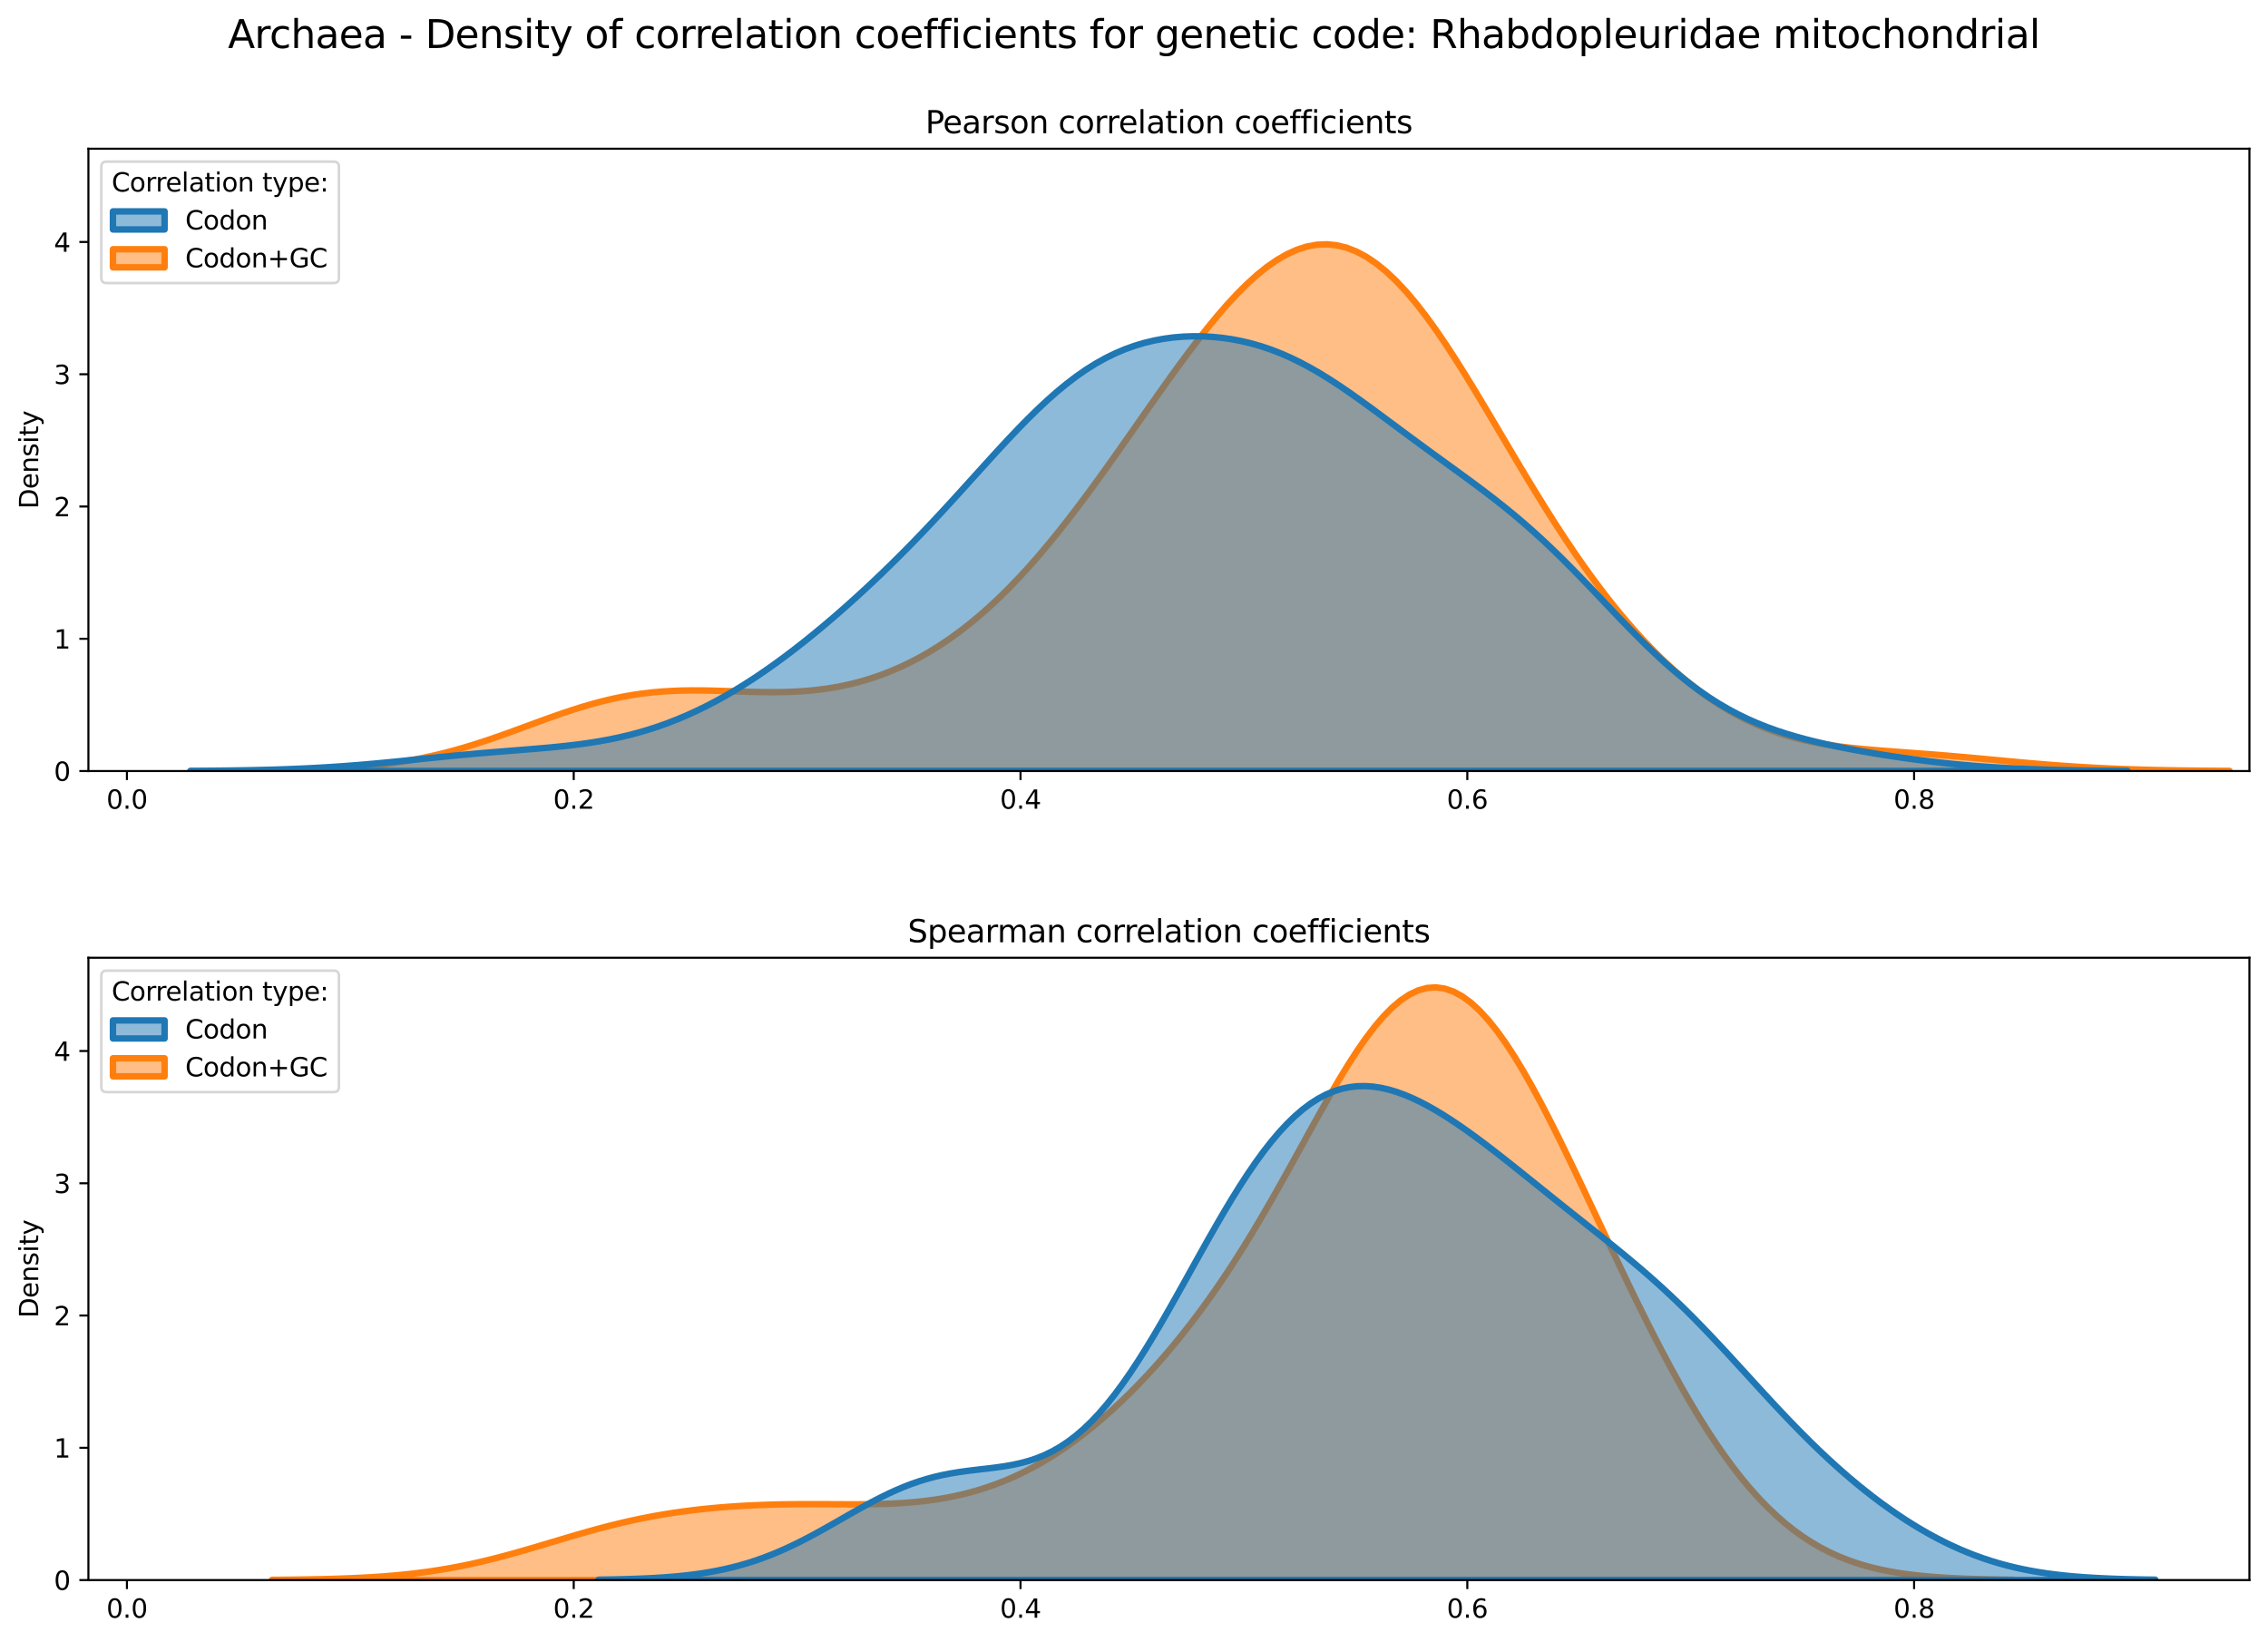<?xml version="1.0" encoding="utf-8" standalone="no"?>
<!DOCTYPE svg PUBLIC "-//W3C//DTD SVG 1.1//EN"
  "http://www.w3.org/Graphics/SVG/1.1/DTD/svg11.dtd">
<svg xmlns:xlink="http://www.w3.org/1999/xlink" width="878.441pt" height="635.878pt" viewBox="0 0 878.441 635.878" xmlns="http://www.w3.org/2000/svg" version="1.1">
 <defs>
  <style type="text/css">*{stroke-linejoin: round; stroke-linecap: butt}</style>
 </defs>
 <g id="figure_1">
  <g id="patch_1">
   <path d="M 0 635.878 
L 878.441 635.878 
L 878.441 0 
L 0 0 
z
" style="fill: #ffffff"/>
  </g>
  <g id="axes_1">
   <g id="patch_2">
    <path d="M 34.241 298.643 
L 871.241 298.643 
L 871.241 57.6 
L 34.241 57.6 
z
" style="fill: #ffffff"/>
   </g>
   <g id="PolyCollection_1">
    <defs>
     <path id="m2697f0e392" d="M 98.875 -337.361 
L 98.875 -337.235 
L 102.717 -337.235 
L 106.56 -337.235 
L 110.402 -337.235 
L 114.245 -337.235 
L 118.087 -337.235 
L 121.93 -337.235 
L 125.772 -337.235 
L 129.615 -337.235 
L 133.457 -337.235 
L 137.3 -337.235 
L 141.142 -337.235 
L 144.984 -337.235 
L 148.827 -337.235 
L 152.669 -337.235 
L 156.512 -337.235 
L 160.354 -337.235 
L 164.197 -337.235 
L 168.039 -337.235 
L 171.882 -337.235 
L 175.724 -337.235 
L 179.567 -337.235 
L 183.409 -337.235 
L 187.251 -337.235 
L 191.094 -337.235 
L 194.936 -337.235 
L 198.779 -337.235 
L 202.621 -337.235 
L 206.464 -337.235 
L 210.306 -337.235 
L 214.149 -337.235 
L 217.991 -337.235 
L 221.834 -337.235 
L 225.676 -337.235 
L 229.519 -337.235 
L 233.361 -337.235 
L 237.203 -337.235 
L 241.046 -337.235 
L 244.888 -337.235 
L 248.731 -337.235 
L 252.573 -337.235 
L 256.416 -337.235 
L 260.258 -337.235 
L 264.101 -337.235 
L 267.943 -337.235 
L 271.786 -337.235 
L 275.628 -337.235 
L 279.471 -337.235 
L 283.313 -337.235 
L 287.155 -337.235 
L 290.998 -337.235 
L 294.84 -337.235 
L 298.683 -337.235 
L 302.525 -337.235 
L 306.368 -337.235 
L 310.21 -337.235 
L 314.053 -337.235 
L 317.895 -337.235 
L 321.738 -337.235 
L 325.58 -337.235 
L 329.422 -337.235 
L 333.265 -337.235 
L 337.107 -337.235 
L 340.95 -337.235 
L 344.792 -337.235 
L 348.635 -337.235 
L 352.477 -337.235 
L 356.32 -337.235 
L 360.162 -337.235 
L 364.005 -337.235 
L 367.847 -337.235 
L 371.69 -337.235 
L 375.532 -337.235 
L 379.374 -337.235 
L 383.217 -337.235 
L 387.059 -337.235 
L 390.902 -337.235 
L 394.744 -337.235 
L 398.587 -337.235 
L 402.429 -337.235 
L 406.272 -337.235 
L 410.114 -337.235 
L 413.957 -337.235 
L 417.799 -337.235 
L 421.642 -337.235 
L 425.484 -337.235 
L 429.326 -337.235 
L 433.169 -337.235 
L 437.011 -337.235 
L 440.854 -337.235 
L 444.696 -337.235 
L 448.539 -337.235 
L 452.381 -337.235 
L 456.224 -337.235 
L 460.066 -337.235 
L 463.909 -337.235 
L 467.751 -337.235 
L 471.593 -337.235 
L 475.436 -337.235 
L 479.278 -337.235 
L 483.121 -337.235 
L 486.963 -337.235 
L 490.806 -337.235 
L 494.648 -337.235 
L 498.491 -337.235 
L 502.333 -337.235 
L 506.176 -337.235 
L 510.018 -337.235 
L 513.861 -337.235 
L 517.703 -337.235 
L 521.545 -337.235 
L 525.388 -337.235 
L 529.23 -337.235 
L 533.073 -337.235 
L 536.915 -337.235 
L 540.758 -337.235 
L 544.6 -337.235 
L 548.443 -337.235 
L 552.285 -337.235 
L 556.128 -337.235 
L 559.97 -337.235 
L 563.812 -337.235 
L 567.655 -337.235 
L 571.497 -337.235 
L 575.34 -337.235 
L 579.182 -337.235 
L 583.025 -337.235 
L 586.867 -337.235 
L 590.71 -337.235 
L 594.552 -337.235 
L 598.395 -337.235 
L 602.237 -337.235 
L 606.08 -337.235 
L 609.922 -337.235 
L 613.764 -337.235 
L 617.607 -337.235 
L 621.449 -337.235 
L 625.292 -337.235 
L 629.134 -337.235 
L 632.977 -337.235 
L 636.819 -337.235 
L 640.662 -337.235 
L 644.504 -337.235 
L 648.347 -337.235 
L 652.189 -337.235 
L 656.032 -337.235 
L 659.874 -337.235 
L 663.716 -337.235 
L 667.559 -337.235 
L 671.401 -337.235 
L 675.244 -337.235 
L 679.086 -337.235 
L 682.929 -337.235 
L 686.771 -337.235 
L 690.614 -337.235 
L 694.456 -337.235 
L 698.299 -337.235 
L 702.141 -337.235 
L 705.983 -337.235 
L 709.826 -337.235 
L 713.668 -337.235 
L 717.511 -337.235 
L 721.353 -337.235 
L 725.196 -337.235 
L 729.038 -337.235 
L 732.881 -337.235 
L 736.723 -337.235 
L 740.566 -337.235 
L 744.408 -337.235 
L 748.251 -337.235 
L 752.093 -337.235 
L 755.935 -337.235 
L 759.778 -337.235 
L 763.62 -337.235 
L 767.463 -337.235 
L 771.305 -337.235 
L 775.148 -337.235 
L 778.99 -337.235 
L 782.833 -337.235 
L 786.675 -337.235 
L 790.518 -337.235 
L 794.36 -337.235 
L 798.203 -337.235 
L 802.045 -337.235 
L 805.887 -337.235 
L 809.73 -337.235 
L 813.572 -337.235 
L 817.415 -337.235 
L 821.257 -337.235 
L 825.1 -337.235 
L 828.942 -337.235 
L 832.785 -337.235 
L 836.627 -337.235 
L 840.47 -337.235 
L 844.312 -337.235 
L 848.154 -337.235 
L 851.997 -337.235 
L 855.839 -337.235 
L 859.682 -337.235 
L 863.524 -337.235 
L 863.524 -337.302 
L 863.524 -337.302 
L 859.682 -337.323 
L 855.839 -337.349 
L 851.997 -337.382 
L 848.154 -337.422 
L 844.312 -337.472 
L 840.47 -337.532 
L 836.627 -337.604 
L 832.785 -337.69 
L 828.942 -337.792 
L 825.1 -337.911 
L 821.257 -338.048 
L 817.415 -338.206 
L 813.572 -338.386 
L 809.73 -338.587 
L 805.887 -338.812 
L 802.045 -339.059 
L 798.203 -339.328 
L 794.36 -339.618 
L 790.518 -339.927 
L 786.675 -340.253 
L 782.833 -340.592 
L 778.99 -340.942 
L 775.148 -341.299 
L 771.305 -341.659 
L 767.463 -342.017 
L 763.62 -342.37 
L 759.778 -342.715 
L 755.935 -343.048 
L 752.093 -343.369 
L 748.251 -343.677 
L 744.408 -343.974 
L 740.566 -344.26 
L 736.723 -344.542 
L 732.881 -344.826 
L 729.038 -345.119 
L 725.196 -345.432 
L 721.353 -345.776 
L 717.511 -346.164 
L 713.668 -346.612 
L 709.826 -347.133 
L 705.983 -347.743 
L 702.141 -348.46 
L 698.299 -349.297 
L 694.456 -350.27 
L 690.614 -351.393 
L 686.771 -352.68 
L 682.929 -354.141 
L 679.086 -355.788 
L 675.244 -357.627 
L 671.401 -359.667 
L 667.559 -361.913 
L 663.716 -364.369 
L 659.874 -367.037 
L 656.032 -369.922 
L 652.189 -373.023 
L 648.347 -376.342 
L 644.504 -379.881 
L 640.662 -383.641 
L 636.819 -387.621 
L 632.977 -391.824 
L 629.134 -396.25 
L 625.292 -400.898 
L 621.449 -405.767 
L 617.607 -410.857 
L 613.764 -416.161 
L 609.922 -421.674 
L 606.08 -427.387 
L 602.237 -433.285 
L 598.395 -439.353 
L 594.552 -445.569 
L 590.71 -451.906 
L 586.867 -458.335 
L 583.025 -464.82 
L 579.182 -471.323 
L 575.34 -477.8 
L 571.497 -484.207 
L 567.655 -490.493 
L 563.812 -496.611 
L 559.97 -502.51 
L 556.128 -508.139 
L 552.285 -513.452 
L 548.443 -518.402 
L 544.6 -522.948 
L 540.758 -527.05 
L 536.915 -530.676 
L 533.073 -533.798 
L 529.23 -536.393 
L 525.388 -538.444 
L 521.545 -539.942 
L 517.703 -540.881 
L 513.861 -541.262 
L 510.018 -541.092 
L 506.176 -540.383 
L 502.333 -539.152 
L 498.491 -537.419 
L 494.648 -535.208 
L 490.806 -532.548 
L 486.963 -529.469 
L 483.121 -526.003 
L 479.278 -522.183 
L 475.436 -518.046 
L 471.593 -513.625 
L 467.751 -508.956 
L 463.909 -504.074 
L 460.066 -499.012 
L 456.224 -493.804 
L 452.381 -488.482 
L 448.539 -483.076 
L 444.696 -477.614 
L 440.854 -472.126 
L 437.011 -466.636 
L 433.169 -461.17 
L 429.326 -455.751 
L 425.484 -450.401 
L 421.642 -445.141 
L 417.799 -439.989 
L 413.957 -434.963 
L 410.114 -430.079 
L 406.272 -425.352 
L 402.429 -420.793 
L 398.587 -416.414 
L 394.744 -412.222 
L 390.902 -408.225 
L 387.059 -404.427 
L 383.217 -400.832 
L 379.374 -397.441 
L 375.532 -394.254 
L 371.69 -391.271 
L 367.847 -388.488 
L 364.005 -385.903 
L 360.162 -383.513 
L 356.32 -381.314 
L 352.477 -379.302 
L 348.635 -377.473 
L 344.792 -375.822 
L 340.95 -374.345 
L 337.107 -373.038 
L 333.265 -371.895 
L 329.422 -370.911 
L 325.58 -370.079 
L 321.738 -369.392 
L 317.895 -368.842 
L 314.053 -368.42 
L 310.21 -368.116 
L 306.368 -367.917 
L 302.525 -367.811 
L 298.683 -367.785 
L 294.84 -367.821 
L 290.998 -367.906 
L 287.155 -368.021 
L 283.313 -368.151 
L 279.471 -368.276 
L 275.628 -368.381 
L 271.786 -368.448 
L 267.943 -368.461 
L 264.101 -368.404 
L 260.258 -368.265 
L 256.416 -368.032 
L 252.573 -367.694 
L 248.731 -367.245 
L 244.888 -366.679 
L 241.046 -365.996 
L 237.203 -365.195 
L 233.361 -364.281 
L 229.519 -363.259 
L 225.676 -362.14 
L 221.834 -360.934 
L 217.991 -359.656 
L 214.149 -358.318 
L 210.306 -356.939 
L 206.464 -355.533 
L 202.621 -354.119 
L 198.779 -352.711 
L 194.936 -351.327 
L 191.094 -349.979 
L 187.251 -348.681 
L 183.409 -347.444 
L 179.567 -346.277 
L 175.724 -345.186 
L 171.882 -344.177 
L 168.039 -343.252 
L 164.197 -342.412 
L 160.354 -341.657 
L 156.512 -340.984 
L 152.669 -340.39 
L 148.827 -339.87 
L 144.984 -339.419 
L 141.142 -339.032 
L 137.3 -338.702 
L 133.457 -338.424 
L 129.615 -338.191 
L 125.772 -337.998 
L 121.93 -337.839 
L 118.087 -337.71 
L 114.245 -337.605 
L 110.402 -337.521 
L 106.56 -337.455 
L 102.717 -337.402 
L 98.875 -337.361 
z
" style="stroke: #ff7f0e; stroke-width: 2.5"/>
    </defs>
    <g clip-path="url(#p4c8438aa3f)">
     <use xlink:href="#m2697f0e392" x="0" y="635.878" style="fill: #ff7f0e; fill-opacity: 0.5; stroke: #ff7f0e; stroke-width: 2.5"/>
    </g>
   </g>
   <g id="PolyCollection_2">
    <defs>
     <path id="m06b9e4c8ab" d="M 73.73 -337.305 
L 73.73 -337.235 
L 77.5 -337.235 
L 81.271 -337.235 
L 85.041 -337.235 
L 88.811 -337.235 
L 92.581 -337.235 
L 96.351 -337.235 
L 100.121 -337.235 
L 103.892 -337.235 
L 107.662 -337.235 
L 111.432 -337.235 
L 115.202 -337.235 
L 118.972 -337.235 
L 122.742 -337.235 
L 126.513 -337.235 
L 130.283 -337.235 
L 134.053 -337.235 
L 137.823 -337.235 
L 141.593 -337.235 
L 145.363 -337.235 
L 149.134 -337.235 
L 152.904 -337.235 
L 156.674 -337.235 
L 160.444 -337.235 
L 164.214 -337.235 
L 167.984 -337.235 
L 171.755 -337.235 
L 175.525 -337.235 
L 179.295 -337.235 
L 183.065 -337.235 
L 186.835 -337.235 
L 190.605 -337.235 
L 194.376 -337.235 
L 198.146 -337.235 
L 201.916 -337.235 
L 205.686 -337.235 
L 209.456 -337.235 
L 213.226 -337.235 
L 216.996 -337.235 
L 220.767 -337.235 
L 224.537 -337.235 
L 228.307 -337.235 
L 232.077 -337.235 
L 235.847 -337.235 
L 239.617 -337.235 
L 243.388 -337.235 
L 247.158 -337.235 
L 250.928 -337.235 
L 254.698 -337.235 
L 258.468 -337.235 
L 262.238 -337.235 
L 266.009 -337.235 
L 269.779 -337.235 
L 273.549 -337.235 
L 277.319 -337.235 
L 281.089 -337.235 
L 284.859 -337.235 
L 288.63 -337.235 
L 292.4 -337.235 
L 296.17 -337.235 
L 299.94 -337.235 
L 303.71 -337.235 
L 307.48 -337.235 
L 311.251 -337.235 
L 315.021 -337.235 
L 318.791 -337.235 
L 322.561 -337.235 
L 326.331 -337.235 
L 330.101 -337.235 
L 333.872 -337.235 
L 337.642 -337.235 
L 341.412 -337.235 
L 345.182 -337.235 
L 348.952 -337.235 
L 352.722 -337.235 
L 356.492 -337.235 
L 360.263 -337.235 
L 364.033 -337.235 
L 367.803 -337.235 
L 371.573 -337.235 
L 375.343 -337.235 
L 379.113 -337.235 
L 382.884 -337.235 
L 386.654 -337.235 
L 390.424 -337.235 
L 394.194 -337.235 
L 397.964 -337.235 
L 401.734 -337.235 
L 405.505 -337.235 
L 409.275 -337.235 
L 413.045 -337.235 
L 416.815 -337.235 
L 420.585 -337.235 
L 424.355 -337.235 
L 428.126 -337.235 
L 431.896 -337.235 
L 435.666 -337.235 
L 439.436 -337.235 
L 443.206 -337.235 
L 446.976 -337.235 
L 450.747 -337.235 
L 454.517 -337.235 
L 458.287 -337.235 
L 462.057 -337.235 
L 465.827 -337.235 
L 469.597 -337.235 
L 473.368 -337.235 
L 477.138 -337.235 
L 480.908 -337.235 
L 484.678 -337.235 
L 488.448 -337.235 
L 492.218 -337.235 
L 495.988 -337.235 
L 499.759 -337.235 
L 503.529 -337.235 
L 507.299 -337.235 
L 511.069 -337.235 
L 514.839 -337.235 
L 518.609 -337.235 
L 522.38 -337.235 
L 526.15 -337.235 
L 529.92 -337.235 
L 533.69 -337.235 
L 537.46 -337.235 
L 541.23 -337.235 
L 545.001 -337.235 
L 548.771 -337.235 
L 552.541 -337.235 
L 556.311 -337.235 
L 560.081 -337.235 
L 563.851 -337.235 
L 567.622 -337.235 
L 571.392 -337.235 
L 575.162 -337.235 
L 578.932 -337.235 
L 582.702 -337.235 
L 586.472 -337.235 
L 590.243 -337.235 
L 594.013 -337.235 
L 597.783 -337.235 
L 601.553 -337.235 
L 605.323 -337.235 
L 609.093 -337.235 
L 612.864 -337.235 
L 616.634 -337.235 
L 620.404 -337.235 
L 624.174 -337.235 
L 627.944 -337.235 
L 631.714 -337.235 
L 635.485 -337.235 
L 639.255 -337.235 
L 643.025 -337.235 
L 646.795 -337.235 
L 650.565 -337.235 
L 654.335 -337.235 
L 658.105 -337.235 
L 661.876 -337.235 
L 665.646 -337.235 
L 669.416 -337.235 
L 673.186 -337.235 
L 676.956 -337.235 
L 680.726 -337.235 
L 684.497 -337.235 
L 688.267 -337.235 
L 692.037 -337.235 
L 695.807 -337.235 
L 699.577 -337.235 
L 703.347 -337.235 
L 707.118 -337.235 
L 710.888 -337.235 
L 714.658 -337.235 
L 718.428 -337.235 
L 722.198 -337.235 
L 725.968 -337.235 
L 729.739 -337.235 
L 733.509 -337.235 
L 737.279 -337.235 
L 741.049 -337.235 
L 744.819 -337.235 
L 748.589 -337.235 
L 752.36 -337.235 
L 756.13 -337.235 
L 759.9 -337.235 
L 763.67 -337.235 
L 767.44 -337.235 
L 771.21 -337.235 
L 774.981 -337.235 
L 778.751 -337.235 
L 782.521 -337.235 
L 786.291 -337.235 
L 790.061 -337.235 
L 793.831 -337.235 
L 797.601 -337.235 
L 801.372 -337.235 
L 805.142 -337.235 
L 808.912 -337.235 
L 812.682 -337.235 
L 816.452 -337.235 
L 820.222 -337.235 
L 823.993 -337.235 
L 823.993 -337.306 
L 823.993 -337.306 
L 820.222 -337.328 
L 816.452 -337.356 
L 812.682 -337.391 
L 808.912 -337.435 
L 805.142 -337.489 
L 801.372 -337.555 
L 797.601 -337.635 
L 793.831 -337.731 
L 790.061 -337.846 
L 786.291 -337.98 
L 782.521 -338.138 
L 778.751 -338.319 
L 774.981 -338.528 
L 771.21 -338.765 
L 767.44 -339.032 
L 763.67 -339.33 
L 759.9 -339.66 
L 756.13 -340.022 
L 752.36 -340.417 
L 748.589 -340.845 
L 744.819 -341.304 
L 741.049 -341.794 
L 737.279 -342.316 
L 733.509 -342.867 
L 729.739 -343.449 
L 725.968 -344.061 
L 722.198 -344.706 
L 718.428 -345.385 
L 714.658 -346.104 
L 710.888 -346.866 
L 707.118 -347.679 
L 703.347 -348.553 
L 699.577 -349.496 
L 695.807 -350.522 
L 692.037 -351.643 
L 688.267 -352.874 
L 684.497 -354.231 
L 680.726 -355.729 
L 676.956 -357.383 
L 673.186 -359.207 
L 669.416 -361.214 
L 665.646 -363.414 
L 661.876 -365.816 
L 658.105 -368.423 
L 654.335 -371.235 
L 650.565 -374.248 
L 646.795 -377.454 
L 643.025 -380.839 
L 639.255 -384.385 
L 635.485 -388.071 
L 631.714 -391.872 
L 627.944 -395.759 
L 624.174 -399.702 
L 620.404 -403.67 
L 616.634 -407.634 
L 612.864 -411.563 
L 609.093 -415.432 
L 605.323 -419.218 
L 601.553 -422.901 
L 597.783 -426.468 
L 594.013 -429.913 
L 590.243 -433.231 
L 586.472 -436.427 
L 582.702 -439.509 
L 578.932 -442.49 
L 575.162 -445.385 
L 571.392 -448.212 
L 567.622 -450.991 
L 563.851 -453.74 
L 560.081 -456.476 
L 556.311 -459.213 
L 552.541 -461.961 
L 548.771 -464.726 
L 545.001 -467.51 
L 541.23 -470.307 
L 537.46 -473.109 
L 533.69 -475.903 
L 529.92 -478.67 
L 526.15 -481.392 
L 522.38 -484.046 
L 518.609 -486.61 
L 514.839 -489.062 
L 511.069 -491.383 
L 507.299 -493.554 
L 503.529 -495.56 
L 499.759 -497.391 
L 495.988 -499.038 
L 492.218 -500.498 
L 488.448 -501.769 
L 484.678 -502.853 
L 480.908 -503.754 
L 477.138 -504.475 
L 473.368 -505.02 
L 469.597 -505.395 
L 465.827 -505.599 
L 462.057 -505.633 
L 458.287 -505.495 
L 454.517 -505.178 
L 450.747 -504.676 
L 446.976 -503.978 
L 443.206 -503.072 
L 439.436 -501.946 
L 435.666 -500.589 
L 431.896 -498.989 
L 428.126 -497.138 
L 424.355 -495.029 
L 420.585 -492.661 
L 416.815 -490.037 
L 413.045 -487.164 
L 409.275 -484.054 
L 405.505 -480.723 
L 401.734 -477.193 
L 397.964 -473.488 
L 394.194 -469.634 
L 390.424 -465.661 
L 386.654 -461.597 
L 382.884 -457.47 
L 379.113 -453.308 
L 375.343 -449.135 
L 371.573 -444.975 
L 367.803 -440.845 
L 364.033 -436.76 
L 360.263 -432.734 
L 356.492 -428.773 
L 352.722 -424.885 
L 348.952 -421.072 
L 345.182 -417.336 
L 341.412 -413.677 
L 337.642 -410.094 
L 333.872 -406.587 
L 330.101 -403.156 
L 326.331 -399.801 
L 322.561 -396.522 
L 318.791 -393.322 
L 315.021 -390.203 
L 311.251 -387.168 
L 307.48 -384.221 
L 303.71 -381.367 
L 299.94 -378.61 
L 296.17 -375.954 
L 292.4 -373.404 
L 288.63 -370.964 
L 284.859 -368.638 
L 281.089 -366.429 
L 277.319 -364.34 
L 273.549 -362.374 
L 269.779 -360.532 
L 266.009 -358.816 
L 262.238 -357.225 
L 258.468 -355.759 
L 254.698 -354.417 
L 250.928 -353.196 
L 247.158 -352.094 
L 243.388 -351.105 
L 239.617 -350.224 
L 235.847 -349.444 
L 232.077 -348.757 
L 228.307 -348.154 
L 224.537 -347.625 
L 220.767 -347.16 
L 216.996 -346.748 
L 213.226 -346.378 
L 209.456 -346.04 
L 205.686 -345.724 
L 201.916 -345.42 
L 198.146 -345.121 
L 194.376 -344.82 
L 190.605 -344.511 
L 186.835 -344.192 
L 183.065 -343.859 
L 179.295 -343.512 
L 175.525 -343.151 
L 171.755 -342.779 
L 167.984 -342.398 
L 164.214 -342.011 
L 160.444 -341.623 
L 156.674 -341.238 
L 152.904 -340.86 
L 149.134 -340.493 
L 145.363 -340.14 
L 141.593 -339.806 
L 137.823 -339.492 
L 134.053 -339.2 
L 130.283 -338.933 
L 126.513 -338.69 
L 122.742 -338.472 
L 118.972 -338.277 
L 115.202 -338.106 
L 111.432 -337.958 
L 107.662 -337.829 
L 103.892 -337.719 
L 100.121 -337.627 
L 96.351 -337.549 
L 92.581 -337.485 
L 88.811 -337.432 
L 85.041 -337.389 
L 81.271 -337.354 
L 77.5 -337.327 
L 73.73 -337.305 
z
" style="stroke: #1f77b4; stroke-width: 2.5"/>
    </defs>
    <g clip-path="url(#p4c8438aa3f)">
     <use xlink:href="#m06b9e4c8ab" x="0" y="635.878" style="fill: #1f77b4; fill-opacity: 0.5; stroke: #1f77b4; stroke-width: 2.5"/>
    </g>
   </g>
   <g id="matplotlib.axis_1">
    <g id="xtick_1">
     <g id="line2d_1">
      <defs>
       <path id="m888d668e01" d="M 0 0 
L 0 3.5 
" style="stroke: #000000; stroke-width: 0.8"/>
      </defs>
      <g>
       <use xlink:href="#m888d668e01" x="49.166" y="298.643" style="stroke: #000000; stroke-width: 0.8"/>
      </g>
     </g>
     <g id="text_1">
      <!-- 0.0 -->
      <g transform="translate(41.215 313.242) scale(0.1 -0.1)">
       <defs>
        <path id="DejaVuSans-30" d="M 2034 4250 
Q 1547 4250 1301 3770 
Q 1056 3291 1056 2328 
Q 1056 1369 1301 889 
Q 1547 409 2034 409 
Q 2525 409 2770 889 
Q 3016 1369 3016 2328 
Q 3016 3291 2770 3770 
Q 2525 4250 2034 4250 
z
M 2034 4750 
Q 2819 4750 3233 4129 
Q 3647 3509 3647 2328 
Q 3647 1150 3233 529 
Q 2819 -91 2034 -91 
Q 1250 -91 836 529 
Q 422 1150 422 2328 
Q 422 3509 836 4129 
Q 1250 4750 2034 4750 
z
" transform="scale(0.016)"/>
        <path id="DejaVuSans-2e" d="M 684 794 
L 1344 794 
L 1344 0 
L 684 0 
L 684 794 
z
" transform="scale(0.016)"/>
       </defs>
       <use xlink:href="#DejaVuSans-30"/>
       <use xlink:href="#DejaVuSans-2e" x="63.623"/>
       <use xlink:href="#DejaVuSans-30" x="95.41"/>
      </g>
     </g>
    </g>
    <g id="xtick_2">
     <g id="line2d_2">
      <g>
       <use xlink:href="#m888d668e01" x="222.217" y="298.643" style="stroke: #000000; stroke-width: 0.8"/>
      </g>
     </g>
     <g id="text_2">
      <!-- 0.2 -->
      <g transform="translate(214.265 313.242) scale(0.1 -0.1)">
       <defs>
        <path id="DejaVuSans-32" d="M 1228 531 
L 3431 531 
L 3431 0 
L 469 0 
L 469 531 
Q 828 903 1448 1529 
Q 2069 2156 2228 2338 
Q 2531 2678 2651 2914 
Q 2772 3150 2772 3378 
Q 2772 3750 2511 3984 
Q 2250 4219 1831 4219 
Q 1534 4219 1204 4116 
Q 875 4013 500 3803 
L 500 4441 
Q 881 4594 1212 4672 
Q 1544 4750 1819 4750 
Q 2544 4750 2975 4387 
Q 3406 4025 3406 3419 
Q 3406 3131 3298 2873 
Q 3191 2616 2906 2266 
Q 2828 2175 2409 1742 
Q 1991 1309 1228 531 
z
" transform="scale(0.016)"/>
       </defs>
       <use xlink:href="#DejaVuSans-30"/>
       <use xlink:href="#DejaVuSans-2e" x="63.623"/>
       <use xlink:href="#DejaVuSans-32" x="95.41"/>
      </g>
     </g>
    </g>
    <g id="xtick_3">
     <g id="line2d_3">
      <g>
       <use xlink:href="#m888d668e01" x="395.267" y="298.643" style="stroke: #000000; stroke-width: 0.8"/>
      </g>
     </g>
     <g id="text_3">
      <!-- 0.4 -->
      <g transform="translate(387.316 313.242) scale(0.1 -0.1)">
       <defs>
        <path id="DejaVuSans-34" d="M 2419 4116 
L 825 1625 
L 2419 1625 
L 2419 4116 
z
M 2253 4666 
L 3047 4666 
L 3047 1625 
L 3713 1625 
L 3713 1100 
L 3047 1100 
L 3047 0 
L 2419 0 
L 2419 1100 
L 313 1100 
L 313 1709 
L 2253 4666 
z
" transform="scale(0.016)"/>
       </defs>
       <use xlink:href="#DejaVuSans-30"/>
       <use xlink:href="#DejaVuSans-2e" x="63.623"/>
       <use xlink:href="#DejaVuSans-34" x="95.41"/>
      </g>
     </g>
    </g>
    <g id="xtick_4">
     <g id="line2d_4">
      <g>
       <use xlink:href="#m888d668e01" x="568.318" y="298.643" style="stroke: #000000; stroke-width: 0.8"/>
      </g>
     </g>
     <g id="text_4">
      <!-- 0.6 -->
      <g transform="translate(560.367 313.242) scale(0.1 -0.1)">
       <defs>
        <path id="DejaVuSans-36" d="M 2113 2584 
Q 1688 2584 1439 2293 
Q 1191 2003 1191 1497 
Q 1191 994 1439 701 
Q 1688 409 2113 409 
Q 2538 409 2786 701 
Q 3034 994 3034 1497 
Q 3034 2003 2786 2293 
Q 2538 2584 2113 2584 
z
M 3366 4563 
L 3366 3988 
Q 3128 4100 2886 4159 
Q 2644 4219 2406 4219 
Q 1781 4219 1451 3797 
Q 1122 3375 1075 2522 
Q 1259 2794 1537 2939 
Q 1816 3084 2150 3084 
Q 2853 3084 3261 2657 
Q 3669 2231 3669 1497 
Q 3669 778 3244 343 
Q 2819 -91 2113 -91 
Q 1303 -91 875 529 
Q 447 1150 447 2328 
Q 447 3434 972 4092 
Q 1497 4750 2381 4750 
Q 2619 4750 2861 4703 
Q 3103 4656 3366 4563 
z
" transform="scale(0.016)"/>
       </defs>
       <use xlink:href="#DejaVuSans-30"/>
       <use xlink:href="#DejaVuSans-2e" x="63.623"/>
       <use xlink:href="#DejaVuSans-36" x="95.41"/>
      </g>
     </g>
    </g>
    <g id="xtick_5">
     <g id="line2d_5">
      <g>
       <use xlink:href="#m888d668e01" x="741.369" y="298.643" style="stroke: #000000; stroke-width: 0.8"/>
      </g>
     </g>
     <g id="text_5">
      <!-- 0.8 -->
      <g transform="translate(733.417 313.242) scale(0.1 -0.1)">
       <defs>
        <path id="DejaVuSans-38" d="M 2034 2216 
Q 1584 2216 1326 1975 
Q 1069 1734 1069 1313 
Q 1069 891 1326 650 
Q 1584 409 2034 409 
Q 2484 409 2743 651 
Q 3003 894 3003 1313 
Q 3003 1734 2745 1975 
Q 2488 2216 2034 2216 
z
M 1403 2484 
Q 997 2584 770 2862 
Q 544 3141 544 3541 
Q 544 4100 942 4425 
Q 1341 4750 2034 4750 
Q 2731 4750 3128 4425 
Q 3525 4100 3525 3541 
Q 3525 3141 3298 2862 
Q 3072 2584 2669 2484 
Q 3125 2378 3379 2068 
Q 3634 1759 3634 1313 
Q 3634 634 3220 271 
Q 2806 -91 2034 -91 
Q 1263 -91 848 271 
Q 434 634 434 1313 
Q 434 1759 690 2068 
Q 947 2378 1403 2484 
z
M 1172 3481 
Q 1172 3119 1398 2916 
Q 1625 2713 2034 2713 
Q 2441 2713 2670 2916 
Q 2900 3119 2900 3481 
Q 2900 3844 2670 4047 
Q 2441 4250 2034 4250 
Q 1625 4250 1398 4047 
Q 1172 3844 1172 3481 
z
" transform="scale(0.016)"/>
       </defs>
       <use xlink:href="#DejaVuSans-30"/>
       <use xlink:href="#DejaVuSans-2e" x="63.623"/>
       <use xlink:href="#DejaVuSans-38" x="95.41"/>
      </g>
     </g>
    </g>
   </g>
   <g id="matplotlib.axis_2">
    <g id="ytick_1">
     <g id="line2d_6">
      <defs>
       <path id="m9d8304042c" d="M 0 0 
L -3.5 0 
" style="stroke: #000000; stroke-width: 0.8"/>
      </defs>
      <g>
       <use xlink:href="#m9d8304042c" x="34.241" y="298.643" style="stroke: #000000; stroke-width: 0.8"/>
      </g>
     </g>
     <g id="text_6">
      <!-- 0 -->
      <g transform="translate(20.878 302.443) scale(0.1 -0.1)">
       <use xlink:href="#DejaVuSans-30"/>
      </g>
     </g>
    </g>
    <g id="ytick_2">
     <g id="line2d_7">
      <g>
       <use xlink:href="#m9d8304042c" x="34.241" y="247.411" style="stroke: #000000; stroke-width: 0.8"/>
      </g>
     </g>
     <g id="text_7">
      <!-- 1 -->
      <g transform="translate(20.878 251.211) scale(0.1 -0.1)">
       <defs>
        <path id="DejaVuSans-31" d="M 794 531 
L 1825 531 
L 1825 4091 
L 703 3866 
L 703 4441 
L 1819 4666 
L 2450 4666 
L 2450 531 
L 3481 531 
L 3481 0 
L 794 0 
L 794 531 
z
" transform="scale(0.016)"/>
       </defs>
       <use xlink:href="#DejaVuSans-31"/>
      </g>
     </g>
    </g>
    <g id="ytick_3">
     <g id="line2d_8">
      <g>
       <use xlink:href="#m9d8304042c" x="34.241" y="196.179" style="stroke: #000000; stroke-width: 0.8"/>
      </g>
     </g>
     <g id="text_8">
      <!-- 2 -->
      <g transform="translate(20.878 199.979) scale(0.1 -0.1)">
       <use xlink:href="#DejaVuSans-32"/>
      </g>
     </g>
    </g>
    <g id="ytick_4">
     <g id="line2d_9">
      <g>
       <use xlink:href="#m9d8304042c" x="34.241" y="144.947" style="stroke: #000000; stroke-width: 0.8"/>
      </g>
     </g>
     <g id="text_9">
      <!-- 3 -->
      <g transform="translate(20.878 148.747) scale(0.1 -0.1)">
       <defs>
        <path id="DejaVuSans-33" d="M 2597 2516 
Q 3050 2419 3304 2112 
Q 3559 1806 3559 1356 
Q 3559 666 3084 287 
Q 2609 -91 1734 -91 
Q 1441 -91 1130 -33 
Q 819 25 488 141 
L 488 750 
Q 750 597 1062 519 
Q 1375 441 1716 441 
Q 2309 441 2620 675 
Q 2931 909 2931 1356 
Q 2931 1769 2642 2001 
Q 2353 2234 1838 2234 
L 1294 2234 
L 1294 2753 
L 1863 2753 
Q 2328 2753 2575 2939 
Q 2822 3125 2822 3475 
Q 2822 3834 2567 4026 
Q 2313 4219 1838 4219 
Q 1578 4219 1281 4162 
Q 984 4106 628 3988 
L 628 4550 
Q 988 4650 1302 4700 
Q 1616 4750 1894 4750 
Q 2613 4750 3031 4423 
Q 3450 4097 3450 3541 
Q 3450 3153 3228 2886 
Q 3006 2619 2597 2516 
z
" transform="scale(0.016)"/>
       </defs>
       <use xlink:href="#DejaVuSans-33"/>
      </g>
     </g>
    </g>
    <g id="ytick_5">
     <g id="line2d_10">
      <g>
       <use xlink:href="#m9d8304042c" x="34.241" y="93.715" style="stroke: #000000; stroke-width: 0.8"/>
      </g>
     </g>
     <g id="text_10">
      <!-- 4 -->
      <g transform="translate(20.878 97.515) scale(0.1 -0.1)">
       <use xlink:href="#DejaVuSans-34"/>
      </g>
     </g>
    </g>
    <g id="text_11">
     <!-- Density -->
     <g transform="translate(14.798 197.13) rotate(-90) scale(0.1 -0.1)">
      <defs>
       <path id="DejaVuSans-44" d="M 1259 4147 
L 1259 519 
L 2022 519 
Q 2988 519 3436 956 
Q 3884 1394 3884 2338 
Q 3884 3275 3436 3711 
Q 2988 4147 2022 4147 
L 1259 4147 
z
M 628 4666 
L 1925 4666 
Q 3281 4666 3915 4102 
Q 4550 3538 4550 2338 
Q 4550 1131 3912 565 
Q 3275 0 1925 0 
L 628 0 
L 628 4666 
z
" transform="scale(0.016)"/>
       <path id="DejaVuSans-65" d="M 3597 1894 
L 3597 1613 
L 953 1613 
Q 991 1019 1311 708 
Q 1631 397 2203 397 
Q 2534 397 2845 478 
Q 3156 559 3463 722 
L 3463 178 
Q 3153 47 2828 -22 
Q 2503 -91 2169 -91 
Q 1331 -91 842 396 
Q 353 884 353 1716 
Q 353 2575 817 3079 
Q 1281 3584 2069 3584 
Q 2775 3584 3186 3129 
Q 3597 2675 3597 1894 
z
M 3022 2063 
Q 3016 2534 2758 2815 
Q 2500 3097 2075 3097 
Q 1594 3097 1305 2825 
Q 1016 2553 972 2059 
L 3022 2063 
z
" transform="scale(0.016)"/>
       <path id="DejaVuSans-6e" d="M 3513 2113 
L 3513 0 
L 2938 0 
L 2938 2094 
Q 2938 2591 2744 2837 
Q 2550 3084 2163 3084 
Q 1697 3084 1428 2787 
Q 1159 2491 1159 1978 
L 1159 0 
L 581 0 
L 581 3500 
L 1159 3500 
L 1159 2956 
Q 1366 3272 1645 3428 
Q 1925 3584 2291 3584 
Q 2894 3584 3203 3211 
Q 3513 2838 3513 2113 
z
" transform="scale(0.016)"/>
       <path id="DejaVuSans-73" d="M 2834 3397 
L 2834 2853 
Q 2591 2978 2328 3040 
Q 2066 3103 1784 3103 
Q 1356 3103 1142 2972 
Q 928 2841 928 2578 
Q 928 2378 1081 2264 
Q 1234 2150 1697 2047 
L 1894 2003 
Q 2506 1872 2764 1633 
Q 3022 1394 3022 966 
Q 3022 478 2636 193 
Q 2250 -91 1575 -91 
Q 1294 -91 989 -36 
Q 684 19 347 128 
L 347 722 
Q 666 556 975 473 
Q 1284 391 1588 391 
Q 1994 391 2212 530 
Q 2431 669 2431 922 
Q 2431 1156 2273 1281 
Q 2116 1406 1581 1522 
L 1381 1569 
Q 847 1681 609 1914 
Q 372 2147 372 2553 
Q 372 3047 722 3315 
Q 1072 3584 1716 3584 
Q 2034 3584 2315 3537 
Q 2597 3491 2834 3397 
z
" transform="scale(0.016)"/>
       <path id="DejaVuSans-69" d="M 603 3500 
L 1178 3500 
L 1178 0 
L 603 0 
L 603 3500 
z
M 603 4863 
L 1178 4863 
L 1178 4134 
L 603 4134 
L 603 4863 
z
" transform="scale(0.016)"/>
       <path id="DejaVuSans-74" d="M 1172 4494 
L 1172 3500 
L 2356 3500 
L 2356 3053 
L 1172 3053 
L 1172 1153 
Q 1172 725 1289 603 
Q 1406 481 1766 481 
L 2356 481 
L 2356 0 
L 1766 0 
Q 1100 0 847 248 
Q 594 497 594 1153 
L 594 3053 
L 172 3053 
L 172 3500 
L 594 3500 
L 594 4494 
L 1172 4494 
z
" transform="scale(0.016)"/>
       <path id="DejaVuSans-79" d="M 2059 -325 
Q 1816 -950 1584 -1140 
Q 1353 -1331 966 -1331 
L 506 -1331 
L 506 -850 
L 844 -850 
Q 1081 -850 1212 -737 
Q 1344 -625 1503 -206 
L 1606 56 
L 191 3500 
L 800 3500 
L 1894 763 
L 2988 3500 
L 3597 3500 
L 2059 -325 
z
" transform="scale(0.016)"/>
      </defs>
      <use xlink:href="#DejaVuSans-44"/>
      <use xlink:href="#DejaVuSans-65" x="77.002"/>
      <use xlink:href="#DejaVuSans-6e" x="138.525"/>
      <use xlink:href="#DejaVuSans-73" x="201.904"/>
      <use xlink:href="#DejaVuSans-69" x="254.004"/>
      <use xlink:href="#DejaVuSans-74" x="281.787"/>
      <use xlink:href="#DejaVuSans-79" x="320.996"/>
     </g>
    </g>
   </g>
   <g id="patch_3">
    <path d="M 34.241 298.643 
L 34.241 57.6 
" style="fill: none; stroke: #000000; stroke-width: 0.8; stroke-linejoin: miter; stroke-linecap: square"/>
   </g>
   <g id="patch_4">
    <path d="M 871.241 298.643 
L 871.241 57.6 
" style="fill: none; stroke: #000000; stroke-width: 0.8; stroke-linejoin: miter; stroke-linecap: square"/>
   </g>
   <g id="patch_5">
    <path d="M 34.241 298.643 
L 871.241 298.643 
" style="fill: none; stroke: #000000; stroke-width: 0.8; stroke-linejoin: miter; stroke-linecap: square"/>
   </g>
   <g id="patch_6">
    <path d="M 34.241 57.6 
L 871.241 57.6 
" style="fill: none; stroke: #000000; stroke-width: 0.8; stroke-linejoin: miter; stroke-linecap: square"/>
   </g>
   <g id="text_12">
    <!-- Pearson correlation coefficients -->
    <g transform="translate(358.408 51.6) scale(0.12 -0.12)">
     <defs>
      <path id="DejaVuSans-50" d="M 1259 4147 
L 1259 2394 
L 2053 2394 
Q 2494 2394 2734 2622 
Q 2975 2850 2975 3272 
Q 2975 3691 2734 3919 
Q 2494 4147 2053 4147 
L 1259 4147 
z
M 628 4666 
L 2053 4666 
Q 2838 4666 3239 4311 
Q 3641 3956 3641 3272 
Q 3641 2581 3239 2228 
Q 2838 1875 2053 1875 
L 1259 1875 
L 1259 0 
L 628 0 
L 628 4666 
z
" transform="scale(0.016)"/>
      <path id="DejaVuSans-61" d="M 2194 1759 
Q 1497 1759 1228 1600 
Q 959 1441 959 1056 
Q 959 750 1161 570 
Q 1363 391 1709 391 
Q 2188 391 2477 730 
Q 2766 1069 2766 1631 
L 2766 1759 
L 2194 1759 
z
M 3341 1997 
L 3341 0 
L 2766 0 
L 2766 531 
Q 2569 213 2275 61 
Q 1981 -91 1556 -91 
Q 1019 -91 701 211 
Q 384 513 384 1019 
Q 384 1609 779 1909 
Q 1175 2209 1959 2209 
L 2766 2209 
L 2766 2266 
Q 2766 2663 2505 2880 
Q 2244 3097 1772 3097 
Q 1472 3097 1187 3025 
Q 903 2953 641 2809 
L 641 3341 
Q 956 3463 1253 3523 
Q 1550 3584 1831 3584 
Q 2591 3584 2966 3190 
Q 3341 2797 3341 1997 
z
" transform="scale(0.016)"/>
      <path id="DejaVuSans-72" d="M 2631 2963 
Q 2534 3019 2420 3045 
Q 2306 3072 2169 3072 
Q 1681 3072 1420 2755 
Q 1159 2438 1159 1844 
L 1159 0 
L 581 0 
L 581 3500 
L 1159 3500 
L 1159 2956 
Q 1341 3275 1631 3429 
Q 1922 3584 2338 3584 
Q 2397 3584 2469 3576 
Q 2541 3569 2628 3553 
L 2631 2963 
z
" transform="scale(0.016)"/>
      <path id="DejaVuSans-6f" d="M 1959 3097 
Q 1497 3097 1228 2736 
Q 959 2375 959 1747 
Q 959 1119 1226 758 
Q 1494 397 1959 397 
Q 2419 397 2687 759 
Q 2956 1122 2956 1747 
Q 2956 2369 2687 2733 
Q 2419 3097 1959 3097 
z
M 1959 3584 
Q 2709 3584 3137 3096 
Q 3566 2609 3566 1747 
Q 3566 888 3137 398 
Q 2709 -91 1959 -91 
Q 1206 -91 779 398 
Q 353 888 353 1747 
Q 353 2609 779 3096 
Q 1206 3584 1959 3584 
z
" transform="scale(0.016)"/>
      <path id="DejaVuSans-20" transform="scale(0.016)"/>
      <path id="DejaVuSans-63" d="M 3122 3366 
L 3122 2828 
Q 2878 2963 2633 3030 
Q 2388 3097 2138 3097 
Q 1578 3097 1268 2742 
Q 959 2388 959 1747 
Q 959 1106 1268 751 
Q 1578 397 2138 397 
Q 2388 397 2633 464 
Q 2878 531 3122 666 
L 3122 134 
Q 2881 22 2623 -34 
Q 2366 -91 2075 -91 
Q 1284 -91 818 406 
Q 353 903 353 1747 
Q 353 2603 823 3093 
Q 1294 3584 2113 3584 
Q 2378 3584 2631 3529 
Q 2884 3475 3122 3366 
z
" transform="scale(0.016)"/>
      <path id="DejaVuSans-6c" d="M 603 4863 
L 1178 4863 
L 1178 0 
L 603 0 
L 603 4863 
z
" transform="scale(0.016)"/>
      <path id="DejaVuSans-66" d="M 2375 4863 
L 2375 4384 
L 1825 4384 
Q 1516 4384 1395 4259 
Q 1275 4134 1275 3809 
L 1275 3500 
L 2222 3500 
L 2222 3053 
L 1275 3053 
L 1275 0 
L 697 0 
L 697 3053 
L 147 3053 
L 147 3500 
L 697 3500 
L 697 3744 
Q 697 4328 969 4595 
Q 1241 4863 1831 4863 
L 2375 4863 
z
" transform="scale(0.016)"/>
     </defs>
     <use xlink:href="#DejaVuSans-50"/>
     <use xlink:href="#DejaVuSans-65" x="56.678"/>
     <use xlink:href="#DejaVuSans-61" x="118.201"/>
     <use xlink:href="#DejaVuSans-72" x="179.48"/>
     <use xlink:href="#DejaVuSans-73" x="220.594"/>
     <use xlink:href="#DejaVuSans-6f" x="272.693"/>
     <use xlink:href="#DejaVuSans-6e" x="333.875"/>
     <use xlink:href="#DejaVuSans-20" x="397.254"/>
     <use xlink:href="#DejaVuSans-63" x="429.041"/>
     <use xlink:href="#DejaVuSans-6f" x="484.021"/>
     <use xlink:href="#DejaVuSans-72" x="545.203"/>
     <use xlink:href="#DejaVuSans-72" x="584.566"/>
     <use xlink:href="#DejaVuSans-65" x="623.43"/>
     <use xlink:href="#DejaVuSans-6c" x="684.953"/>
     <use xlink:href="#DejaVuSans-61" x="712.736"/>
     <use xlink:href="#DejaVuSans-74" x="774.016"/>
     <use xlink:href="#DejaVuSans-69" x="813.225"/>
     <use xlink:href="#DejaVuSans-6f" x="841.008"/>
     <use xlink:href="#DejaVuSans-6e" x="902.189"/>
     <use xlink:href="#DejaVuSans-20" x="965.568"/>
     <use xlink:href="#DejaVuSans-63" x="997.355"/>
     <use xlink:href="#DejaVuSans-6f" x="1052.336"/>
     <use xlink:href="#DejaVuSans-65" x="1113.518"/>
     <use xlink:href="#DejaVuSans-66" x="1175.041"/>
     <use xlink:href="#DejaVuSans-66" x="1210.246"/>
     <use xlink:href="#DejaVuSans-69" x="1245.451"/>
     <use xlink:href="#DejaVuSans-63" x="1273.234"/>
     <use xlink:href="#DejaVuSans-69" x="1328.215"/>
     <use xlink:href="#DejaVuSans-65" x="1355.998"/>
     <use xlink:href="#DejaVuSans-6e" x="1417.521"/>
     <use xlink:href="#DejaVuSans-74" x="1480.9"/>
     <use xlink:href="#DejaVuSans-73" x="1520.109"/>
    </g>
   </g>
   <g id="legend_1">
    <g id="patch_7">
     <path d="M 41.241 109.634 
L 129.266 109.634 
Q 131.266 109.634 131.266 107.634 
L 131.266 64.6 
Q 131.266 62.6 129.266 62.6 
L 41.241 62.6 
Q 39.241 62.6 39.241 64.6 
L 39.241 107.634 
Q 39.241 109.634 41.241 109.634 
z
" style="fill: #ffffff; opacity: 0.8; stroke: #cccccc; stroke-linejoin: miter"/>
    </g>
    <g id="text_13">
     <!-- Correlation type: -->
     <g transform="translate(43.241 74.198) scale(0.1 -0.1)">
      <defs>
       <path id="DejaVuSans-43" d="M 4122 4306 
L 4122 3641 
Q 3803 3938 3442 4084 
Q 3081 4231 2675 4231 
Q 1875 4231 1450 3742 
Q 1025 3253 1025 2328 
Q 1025 1406 1450 917 
Q 1875 428 2675 428 
Q 3081 428 3442 575 
Q 3803 722 4122 1019 
L 4122 359 
Q 3791 134 3420 21 
Q 3050 -91 2638 -91 
Q 1578 -91 968 557 
Q 359 1206 359 2328 
Q 359 3453 968 4101 
Q 1578 4750 2638 4750 
Q 3056 4750 3426 4639 
Q 3797 4528 4122 4306 
z
" transform="scale(0.016)"/>
       <path id="DejaVuSans-70" d="M 1159 525 
L 1159 -1331 
L 581 -1331 
L 581 3500 
L 1159 3500 
L 1159 2969 
Q 1341 3281 1617 3432 
Q 1894 3584 2278 3584 
Q 2916 3584 3314 3078 
Q 3713 2572 3713 1747 
Q 3713 922 3314 415 
Q 2916 -91 2278 -91 
Q 1894 -91 1617 61 
Q 1341 213 1159 525 
z
M 3116 1747 
Q 3116 2381 2855 2742 
Q 2594 3103 2138 3103 
Q 1681 3103 1420 2742 
Q 1159 2381 1159 1747 
Q 1159 1113 1420 752 
Q 1681 391 2138 391 
Q 2594 391 2855 752 
Q 3116 1113 3116 1747 
z
" transform="scale(0.016)"/>
       <path id="DejaVuSans-3a" d="M 750 794 
L 1409 794 
L 1409 0 
L 750 0 
L 750 794 
z
M 750 3309 
L 1409 3309 
L 1409 2516 
L 750 2516 
L 750 3309 
z
" transform="scale(0.016)"/>
      </defs>
      <use xlink:href="#DejaVuSans-43"/>
      <use xlink:href="#DejaVuSans-6f" x="69.824"/>
      <use xlink:href="#DejaVuSans-72" x="131.006"/>
      <use xlink:href="#DejaVuSans-72" x="170.369"/>
      <use xlink:href="#DejaVuSans-65" x="209.232"/>
      <use xlink:href="#DejaVuSans-6c" x="270.756"/>
      <use xlink:href="#DejaVuSans-61" x="298.539"/>
      <use xlink:href="#DejaVuSans-74" x="359.818"/>
      <use xlink:href="#DejaVuSans-69" x="399.027"/>
      <use xlink:href="#DejaVuSans-6f" x="426.811"/>
      <use xlink:href="#DejaVuSans-6e" x="487.992"/>
      <use xlink:href="#DejaVuSans-20" x="551.371"/>
      <use xlink:href="#DejaVuSans-74" x="583.158"/>
      <use xlink:href="#DejaVuSans-79" x="622.367"/>
      <use xlink:href="#DejaVuSans-70" x="681.547"/>
      <use xlink:href="#DejaVuSans-65" x="745.023"/>
      <use xlink:href="#DejaVuSans-3a" x="806.547"/>
     </g>
    </g>
    <g id="patch_8">
     <path d="M 43.745 88.877 
L 63.745 88.877 
L 63.745 81.877 
L 43.745 81.877 
z
" style="fill: #1f77b4; fill-opacity: 0.5; stroke: #1f77b4; stroke-width: 2.5; stroke-linejoin: miter"/>
    </g>
    <g id="text_14">
     <!-- Codon -->
     <g transform="translate(71.745 88.877) scale(0.1 -0.1)">
      <defs>
       <path id="DejaVuSans-64" d="M 2906 2969 
L 2906 4863 
L 3481 4863 
L 3481 0 
L 2906 0 
L 2906 525 
Q 2725 213 2448 61 
Q 2172 -91 1784 -91 
Q 1150 -91 751 415 
Q 353 922 353 1747 
Q 353 2572 751 3078 
Q 1150 3584 1784 3584 
Q 2172 3584 2448 3432 
Q 2725 3281 2906 2969 
z
M 947 1747 
Q 947 1113 1208 752 
Q 1469 391 1925 391 
Q 2381 391 2643 752 
Q 2906 1113 2906 1747 
Q 2906 2381 2643 2742 
Q 2381 3103 1925 3103 
Q 1469 3103 1208 2742 
Q 947 2381 947 1747 
z
" transform="scale(0.016)"/>
      </defs>
      <use xlink:href="#DejaVuSans-43"/>
      <use xlink:href="#DejaVuSans-6f" x="69.824"/>
      <use xlink:href="#DejaVuSans-64" x="131.006"/>
      <use xlink:href="#DejaVuSans-6f" x="194.482"/>
      <use xlink:href="#DejaVuSans-6e" x="255.664"/>
     </g>
    </g>
    <g id="patch_9">
     <path d="M 43.745 103.555 
L 63.745 103.555 
L 63.745 96.555 
L 43.745 96.555 
z
" style="fill: #ff7f0e; fill-opacity: 0.5; stroke: #ff7f0e; stroke-width: 2.5; stroke-linejoin: miter"/>
    </g>
    <g id="text_15">
     <!-- Codon+GC -->
     <g transform="translate(71.745 103.555) scale(0.1 -0.1)">
      <defs>
       <path id="DejaVuSans-2b" d="M 2944 4013 
L 2944 2272 
L 4684 2272 
L 4684 1741 
L 2944 1741 
L 2944 0 
L 2419 0 
L 2419 1741 
L 678 1741 
L 678 2272 
L 2419 2272 
L 2419 4013 
L 2944 4013 
z
" transform="scale(0.016)"/>
       <path id="DejaVuSans-47" d="M 3809 666 
L 3809 1919 
L 2778 1919 
L 2778 2438 
L 4434 2438 
L 4434 434 
Q 4069 175 3628 42 
Q 3188 -91 2688 -91 
Q 1594 -91 976 548 
Q 359 1188 359 2328 
Q 359 3472 976 4111 
Q 1594 4750 2688 4750 
Q 3144 4750 3555 4637 
Q 3966 4525 4313 4306 
L 4313 3634 
Q 3963 3931 3569 4081 
Q 3175 4231 2741 4231 
Q 1884 4231 1454 3753 
Q 1025 3275 1025 2328 
Q 1025 1384 1454 906 
Q 1884 428 2741 428 
Q 3075 428 3337 486 
Q 3600 544 3809 666 
z
" transform="scale(0.016)"/>
      </defs>
      <use xlink:href="#DejaVuSans-43"/>
      <use xlink:href="#DejaVuSans-6f" x="69.824"/>
      <use xlink:href="#DejaVuSans-64" x="131.006"/>
      <use xlink:href="#DejaVuSans-6f" x="194.482"/>
      <use xlink:href="#DejaVuSans-6e" x="255.664"/>
      <use xlink:href="#DejaVuSans-2b" x="319.043"/>
      <use xlink:href="#DejaVuSans-47" x="402.832"/>
      <use xlink:href="#DejaVuSans-43" x="480.322"/>
     </g>
    </g>
   </g>
  </g>
  <g id="axes_2">
   <g id="patch_10">
    <path d="M 34.241 612 
L 871.241 612 
L 871.241 370.957 
L 34.241 370.957 
z
" style="fill: #ffffff"/>
   </g>
   <g id="PolyCollection_3">
    <defs>
     <path id="m02fa09e734" d="M 105.391 -23.97 
L 105.391 -23.878 
L 108.78 -23.878 
L 112.169 -23.878 
L 115.558 -23.878 
L 118.947 -23.878 
L 122.336 -23.878 
L 125.725 -23.878 
L 129.114 -23.878 
L 132.503 -23.878 
L 135.892 -23.878 
L 139.281 -23.878 
L 142.67 -23.878 
L 146.059 -23.878 
L 149.448 -23.878 
L 152.837 -23.878 
L 156.226 -23.878 
L 159.615 -23.878 
L 163.004 -23.878 
L 166.393 -23.878 
L 169.782 -23.878 
L 173.171 -23.878 
L 176.56 -23.878 
L 179.949 -23.878 
L 183.338 -23.878 
L 186.727 -23.878 
L 190.116 -23.878 
L 193.505 -23.878 
L 196.894 -23.878 
L 200.283 -23.878 
L 203.672 -23.878 
L 207.061 -23.878 
L 210.45 -23.878 
L 213.839 -23.878 
L 217.228 -23.878 
L 220.617 -23.878 
L 224.006 -23.878 
L 227.395 -23.878 
L 230.784 -23.878 
L 234.173 -23.878 
L 237.562 -23.878 
L 240.951 -23.878 
L 244.339 -23.878 
L 247.728 -23.878 
L 251.117 -23.878 
L 254.506 -23.878 
L 257.895 -23.878 
L 261.284 -23.878 
L 264.673 -23.878 
L 268.062 -23.878 
L 271.451 -23.878 
L 274.84 -23.878 
L 278.229 -23.878 
L 281.618 -23.878 
L 285.007 -23.878 
L 288.396 -23.878 
L 291.785 -23.878 
L 295.174 -23.878 
L 298.563 -23.878 
L 301.952 -23.878 
L 305.341 -23.878 
L 308.73 -23.878 
L 312.119 -23.878 
L 315.508 -23.878 
L 318.897 -23.878 
L 322.286 -23.878 
L 325.675 -23.878 
L 329.064 -23.878 
L 332.453 -23.878 
L 335.842 -23.878 
L 339.231 -23.878 
L 342.62 -23.878 
L 346.009 -23.878 
L 349.398 -23.878 
L 352.787 -23.878 
L 356.176 -23.878 
L 359.565 -23.878 
L 362.954 -23.878 
L 366.343 -23.878 
L 369.732 -23.878 
L 373.121 -23.878 
L 376.51 -23.878 
L 379.899 -23.878 
L 383.288 -23.878 
L 386.677 -23.878 
L 390.066 -23.878 
L 393.455 -23.878 
L 396.844 -23.878 
L 400.233 -23.878 
L 403.622 -23.878 
L 407.011 -23.878 
L 410.4 -23.878 
L 413.789 -23.878 
L 417.178 -23.878 
L 420.567 -23.878 
L 423.956 -23.878 
L 427.345 -23.878 
L 430.734 -23.878 
L 434.123 -23.878 
L 437.512 -23.878 
L 440.901 -23.878 
L 444.29 -23.878 
L 447.679 -23.878 
L 451.068 -23.878 
L 454.457 -23.878 
L 457.846 -23.878 
L 461.235 -23.878 
L 464.624 -23.878 
L 468.013 -23.878 
L 471.402 -23.878 
L 474.791 -23.878 
L 478.18 -23.878 
L 481.569 -23.878 
L 484.958 -23.878 
L 488.347 -23.878 
L 491.736 -23.878 
L 495.125 -23.878 
L 498.514 -23.878 
L 501.903 -23.878 
L 505.292 -23.878 
L 508.681 -23.878 
L 512.07 -23.878 
L 515.459 -23.878 
L 518.848 -23.878 
L 522.237 -23.878 
L 525.626 -23.878 
L 529.015 -23.878 
L 532.404 -23.878 
L 535.793 -23.878 
L 539.182 -23.878 
L 542.571 -23.878 
L 545.96 -23.878 
L 549.349 -23.878 
L 552.738 -23.878 
L 556.127 -23.878 
L 559.516 -23.878 
L 562.905 -23.878 
L 566.294 -23.878 
L 569.683 -23.878 
L 573.072 -23.878 
L 576.461 -23.878 
L 579.85 -23.878 
L 583.239 -23.878 
L 586.628 -23.878 
L 590.017 -23.878 
L 593.406 -23.878 
L 596.795 -23.878 
L 600.184 -23.878 
L 603.573 -23.878 
L 606.962 -23.878 
L 610.351 -23.878 
L 613.74 -23.878 
L 617.129 -23.878 
L 620.518 -23.878 
L 623.907 -23.878 
L 627.296 -23.878 
L 630.685 -23.878 
L 634.074 -23.878 
L 637.463 -23.878 
L 640.852 -23.878 
L 644.241 -23.878 
L 647.63 -23.878 
L 651.019 -23.878 
L 654.408 -23.878 
L 657.797 -23.878 
L 661.186 -23.878 
L 664.575 -23.878 
L 667.964 -23.878 
L 671.353 -23.878 
L 674.742 -23.878 
L 678.131 -23.878 
L 681.52 -23.878 
L 684.909 -23.878 
L 688.298 -23.878 
L 691.687 -23.878 
L 695.076 -23.878 
L 698.465 -23.878 
L 701.854 -23.878 
L 705.243 -23.878 
L 708.632 -23.878 
L 712.021 -23.878 
L 715.41 -23.878 
L 718.799 -23.878 
L 722.188 -23.878 
L 725.577 -23.878 
L 728.966 -23.878 
L 732.355 -23.878 
L 735.744 -23.878 
L 739.133 -23.878 
L 742.522 -23.878 
L 745.911 -23.878 
L 749.3 -23.878 
L 752.689 -23.878 
L 756.078 -23.878 
L 759.467 -23.878 
L 762.856 -23.878 
L 766.245 -23.878 
L 769.634 -23.878 
L 773.023 -23.878 
L 776.412 -23.878 
L 779.801 -23.878 
L 779.801 -24.014 
L 779.801 -24.014 
L 776.412 -24.055 
L 773.023 -24.107 
L 769.634 -24.173 
L 766.245 -24.255 
L 762.856 -24.358 
L 759.467 -24.486 
L 756.078 -24.643 
L 752.689 -24.835 
L 749.3 -25.069 
L 745.911 -25.352 
L 742.522 -25.692 
L 739.133 -26.099 
L 735.744 -26.582 
L 732.355 -27.152 
L 728.966 -27.821 
L 725.577 -28.603 
L 722.188 -29.509 
L 718.799 -30.554 
L 715.41 -31.754 
L 712.021 -33.121 
L 708.632 -34.672 
L 705.243 -36.42 
L 701.854 -38.381 
L 698.465 -40.568 
L 695.076 -42.993 
L 691.687 -45.669 
L 688.298 -48.605 
L 684.909 -51.81 
L 681.52 -55.291 
L 678.131 -59.052 
L 674.742 -63.097 
L 671.353 -67.425 
L 667.964 -72.034 
L 664.575 -76.92 
L 661.186 -82.076 
L 657.797 -87.494 
L 654.408 -93.162 
L 651.019 -99.069 
L 647.63 -105.198 
L 644.241 -111.533 
L 640.852 -118.057 
L 637.463 -124.749 
L 634.074 -131.589 
L 630.685 -138.554 
L 627.296 -145.619 
L 623.907 -152.758 
L 620.518 -159.943 
L 617.129 -167.145 
L 613.74 -174.331 
L 610.351 -181.466 
L 606.962 -188.514 
L 603.573 -195.434 
L 600.184 -202.184 
L 596.795 -208.72 
L 593.406 -214.996 
L 590.017 -220.961 
L 586.628 -226.569 
L 583.239 -231.767 
L 579.85 -236.509 
L 576.461 -240.747 
L 573.072 -244.436 
L 569.683 -247.536 
L 566.294 -250.012 
L 562.905 -251.834 
L 559.516 -252.983 
L 556.127 -253.443 
L 552.738 -253.211 
L 549.349 -252.291 
L 545.96 -250.697 
L 542.571 -248.451 
L 539.182 -245.587 
L 535.793 -242.142 
L 532.404 -238.165 
L 529.015 -233.709 
L 525.626 -228.829 
L 522.237 -223.588 
L 518.848 -218.046 
L 515.459 -212.267 
L 512.07 -206.31 
L 508.681 -200.234 
L 505.292 -194.094 
L 501.903 -187.939 
L 498.514 -181.813 
L 495.125 -175.755 
L 491.736 -169.796 
L 488.347 -163.964 
L 484.958 -158.277 
L 481.569 -152.752 
L 478.18 -147.397 
L 474.791 -142.218 
L 471.402 -137.216 
L 468.013 -132.392 
L 464.624 -127.741 
L 461.235 -123.259 
L 457.846 -118.941 
L 454.457 -114.781 
L 451.068 -110.775 
L 447.679 -106.917 
L 444.29 -103.204 
L 440.901 -99.632 
L 437.512 -96.2 
L 434.123 -92.906 
L 430.734 -89.75 
L 427.345 -86.732 
L 423.956 -83.852 
L 420.567 -81.111 
L 417.178 -78.51 
L 413.789 -76.05 
L 410.4 -73.73 
L 407.011 -71.552 
L 403.622 -69.514 
L 400.233 -67.616 
L 396.844 -65.855 
L 393.455 -64.231 
L 390.066 -62.741 
L 386.677 -61.38 
L 383.288 -60.147 
L 379.899 -59.037 
L 376.51 -58.045 
L 373.121 -57.167 
L 369.732 -56.397 
L 366.343 -55.731 
L 362.954 -55.161 
L 359.565 -54.682 
L 356.176 -54.286 
L 352.787 -53.967 
L 349.398 -53.717 
L 346.009 -53.528 
L 342.62 -53.393 
L 339.231 -53.302 
L 335.842 -53.249 
L 332.453 -53.224 
L 329.064 -53.221 
L 325.675 -53.231 
L 322.286 -53.248 
L 318.897 -53.264 
L 315.508 -53.275 
L 312.119 -53.276 
L 308.73 -53.26 
L 305.341 -53.225 
L 301.952 -53.168 
L 298.563 -53.086 
L 295.174 -52.976 
L 291.785 -52.836 
L 288.396 -52.666 
L 285.007 -52.462 
L 281.618 -52.225 
L 278.229 -51.952 
L 274.84 -51.641 
L 271.451 -51.291 
L 268.062 -50.899 
L 264.673 -50.464 
L 261.284 -49.983 
L 257.895 -49.456 
L 254.506 -48.88 
L 251.117 -48.255 
L 247.728 -47.579 
L 244.339 -46.854 
L 240.951 -46.081 
L 237.562 -45.26 
L 234.173 -44.397 
L 230.784 -43.494 
L 227.395 -42.556 
L 224.006 -41.589 
L 220.617 -40.599 
L 217.228 -39.594 
L 213.839 -38.581 
L 210.45 -37.567 
L 207.061 -36.561 
L 203.672 -35.57 
L 200.283 -34.6 
L 196.894 -33.66 
L 193.505 -32.754 
L 190.116 -31.889 
L 186.727 -31.068 
L 183.338 -30.296 
L 179.949 -29.574 
L 176.56 -28.905 
L 173.171 -28.289 
L 169.782 -27.726 
L 166.393 -27.215 
L 163.004 -26.755 
L 159.615 -26.344 
L 156.226 -25.979 
L 152.837 -25.658 
L 149.448 -25.376 
L 146.059 -25.132 
L 142.67 -24.921 
L 139.281 -24.74 
L 135.892 -24.586 
L 132.503 -24.457 
L 129.114 -24.348 
L 125.725 -24.257 
L 122.336 -24.182 
L 118.947 -24.12 
L 115.558 -24.07 
L 112.169 -24.029 
L 108.78 -23.996 
L 105.391 -23.97 
z
" style="stroke: #ff7f0e; stroke-width: 2.5"/>
    </defs>
    <g clip-path="url(#p933de12d87)">
     <use xlink:href="#m02fa09e734" x="0" y="635.878" style="fill: #ff7f0e; fill-opacity: 0.5; stroke: #ff7f0e; stroke-width: 2.5"/>
    </g>
   </g>
   <g id="PolyCollection_4">
    <defs>
     <path id="m2990ffefd0" d="M 231.867 -24.031 
L 231.867 -23.878 
L 234.896 -23.878 
L 237.926 -23.878 
L 240.956 -23.878 
L 243.985 -23.878 
L 247.015 -23.878 
L 250.045 -23.878 
L 253.074 -23.878 
L 256.104 -23.878 
L 259.134 -23.878 
L 262.163 -23.878 
L 265.193 -23.878 
L 268.223 -23.878 
L 271.252 -23.878 
L 274.282 -23.878 
L 277.312 -23.878 
L 280.341 -23.878 
L 283.371 -23.878 
L 286.401 -23.878 
L 289.43 -23.878 
L 292.46 -23.878 
L 295.49 -23.878 
L 298.519 -23.878 
L 301.549 -23.878 
L 304.579 -23.878 
L 307.608 -23.878 
L 310.638 -23.878 
L 313.668 -23.878 
L 316.697 -23.878 
L 319.727 -23.878 
L 322.757 -23.878 
L 325.786 -23.878 
L 328.816 -23.878 
L 331.846 -23.878 
L 334.875 -23.878 
L 337.905 -23.878 
L 340.935 -23.878 
L 343.964 -23.878 
L 346.994 -23.878 
L 350.024 -23.878 
L 353.053 -23.878 
L 356.083 -23.878 
L 359.113 -23.878 
L 362.143 -23.878 
L 365.172 -23.878 
L 368.202 -23.878 
L 371.232 -23.878 
L 374.261 -23.878 
L 377.291 -23.878 
L 380.321 -23.878 
L 383.35 -23.878 
L 386.38 -23.878 
L 389.41 -23.878 
L 392.439 -23.878 
L 395.469 -23.878 
L 398.499 -23.878 
L 401.528 -23.878 
L 404.558 -23.878 
L 407.588 -23.878 
L 410.617 -23.878 
L 413.647 -23.878 
L 416.677 -23.878 
L 419.706 -23.878 
L 422.736 -23.878 
L 425.766 -23.878 
L 428.795 -23.878 
L 431.825 -23.878 
L 434.855 -23.878 
L 437.884 -23.878 
L 440.914 -23.878 
L 443.944 -23.878 
L 446.973 -23.878 
L 450.003 -23.878 
L 453.033 -23.878 
L 456.062 -23.878 
L 459.092 -23.878 
L 462.122 -23.878 
L 465.151 -23.878 
L 468.181 -23.878 
L 471.211 -23.878 
L 474.24 -23.878 
L 477.27 -23.878 
L 480.3 -23.878 
L 483.329 -23.878 
L 486.359 -23.878 
L 489.389 -23.878 
L 492.418 -23.878 
L 495.448 -23.878 
L 498.478 -23.878 
L 501.507 -23.878 
L 504.537 -23.878 
L 507.567 -23.878 
L 510.597 -23.878 
L 513.626 -23.878 
L 516.656 -23.878 
L 519.686 -23.878 
L 522.715 -23.878 
L 525.745 -23.878 
L 528.775 -23.878 
L 531.804 -23.878 
L 534.834 -23.878 
L 537.864 -23.878 
L 540.893 -23.878 
L 543.923 -23.878 
L 546.953 -23.878 
L 549.982 -23.878 
L 553.012 -23.878 
L 556.042 -23.878 
L 559.071 -23.878 
L 562.101 -23.878 
L 565.131 -23.878 
L 568.16 -23.878 
L 571.19 -23.878 
L 574.22 -23.878 
L 577.249 -23.878 
L 580.279 -23.878 
L 583.309 -23.878 
L 586.338 -23.878 
L 589.368 -23.878 
L 592.398 -23.878 
L 595.427 -23.878 
L 598.457 -23.878 
L 601.487 -23.878 
L 604.516 -23.878 
L 607.546 -23.878 
L 610.576 -23.878 
L 613.605 -23.878 
L 616.635 -23.878 
L 619.665 -23.878 
L 622.694 -23.878 
L 625.724 -23.878 
L 628.754 -23.878 
L 631.783 -23.878 
L 634.813 -23.878 
L 637.843 -23.878 
L 640.872 -23.878 
L 643.902 -23.878 
L 646.932 -23.878 
L 649.961 -23.878 
L 652.991 -23.878 
L 656.021 -23.878 
L 659.051 -23.878 
L 662.08 -23.878 
L 665.11 -23.878 
L 668.14 -23.878 
L 671.169 -23.878 
L 674.199 -23.878 
L 677.229 -23.878 
L 680.258 -23.878 
L 683.288 -23.878 
L 686.318 -23.878 
L 689.347 -23.878 
L 692.377 -23.878 
L 695.407 -23.878 
L 698.436 -23.878 
L 701.466 -23.878 
L 704.496 -23.878 
L 707.525 -23.878 
L 710.555 -23.878 
L 713.585 -23.878 
L 716.614 -23.878 
L 719.644 -23.878 
L 722.674 -23.878 
L 725.703 -23.878 
L 728.733 -23.878 
L 731.763 -23.878 
L 734.792 -23.878 
L 737.822 -23.878 
L 740.852 -23.878 
L 743.881 -23.878 
L 746.911 -23.878 
L 749.941 -23.878 
L 752.97 -23.878 
L 756 -23.878 
L 759.03 -23.878 
L 762.059 -23.878 
L 765.089 -23.878 
L 768.119 -23.878 
L 771.148 -23.878 
L 774.178 -23.878 
L 777.208 -23.878 
L 780.237 -23.878 
L 783.267 -23.878 
L 786.297 -23.878 
L 789.326 -23.878 
L 792.356 -23.878 
L 795.386 -23.878 
L 798.415 -23.878 
L 801.445 -23.878 
L 804.475 -23.878 
L 807.505 -23.878 
L 810.534 -23.878 
L 813.564 -23.878 
L 816.594 -23.878 
L 819.623 -23.878 
L 822.653 -23.878 
L 825.683 -23.878 
L 828.712 -23.878 
L 831.742 -23.878 
L 834.772 -23.878 
L 834.772 -24.027 
L 834.772 -24.027 
L 831.742 -24.068 
L 828.712 -24.12 
L 825.683 -24.183 
L 822.653 -24.26 
L 819.623 -24.354 
L 816.594 -24.468 
L 813.564 -24.605 
L 810.534 -24.768 
L 807.505 -24.961 
L 804.475 -25.189 
L 801.445 -25.456 
L 798.415 -25.766 
L 795.386 -26.124 
L 792.356 -26.535 
L 789.326 -27.005 
L 786.297 -27.537 
L 783.267 -28.137 
L 780.237 -28.81 
L 777.208 -29.558 
L 774.178 -30.388 
L 771.148 -31.301 
L 768.119 -32.301 
L 765.089 -33.391 
L 762.059 -34.571 
L 759.03 -35.845 
L 756 -37.211 
L 752.97 -38.672 
L 749.941 -40.226 
L 746.911 -41.873 
L 743.881 -43.612 
L 740.852 -45.443 
L 737.822 -47.365 
L 734.792 -49.376 
L 731.763 -51.475 
L 728.733 -53.662 
L 725.703 -55.936 
L 722.674 -58.296 
L 719.644 -60.742 
L 716.614 -63.273 
L 713.585 -65.888 
L 710.555 -68.587 
L 707.525 -71.367 
L 704.496 -74.227 
L 701.466 -77.164 
L 698.436 -80.173 
L 695.407 -83.251 
L 692.377 -86.39 
L 689.347 -89.584 
L 686.318 -92.823 
L 683.288 -96.099 
L 680.258 -99.401 
L 677.229 -102.716 
L 674.199 -106.034 
L 671.169 -109.343 
L 668.14 -112.629 
L 665.11 -115.882 
L 662.08 -119.091 
L 659.051 -122.247 
L 656.021 -125.342 
L 652.991 -128.369 
L 649.961 -131.325 
L 646.932 -134.208 
L 643.902 -137.017 
L 640.872 -139.756 
L 637.843 -142.427 
L 634.813 -145.038 
L 631.783 -147.594 
L 628.754 -150.104 
L 625.724 -152.576 
L 622.694 -155.02 
L 619.665 -157.443 
L 616.635 -159.854 
L 613.605 -162.26 
L 610.576 -164.665 
L 607.546 -167.075 
L 604.516 -169.491 
L 601.487 -171.915 
L 598.457 -174.346 
L 595.427 -176.781 
L 592.398 -179.216 
L 589.368 -181.648 
L 586.338 -184.068 
L 583.309 -186.471 
L 580.279 -188.848 
L 577.249 -191.191 
L 574.22 -193.492 
L 571.19 -195.741 
L 568.16 -197.928 
L 565.131 -200.043 
L 562.101 -202.076 
L 559.071 -204.015 
L 556.042 -205.849 
L 553.012 -207.564 
L 549.982 -209.148 
L 546.953 -210.584 
L 543.923 -211.859 
L 540.893 -212.955 
L 537.864 -213.856 
L 534.834 -214.543 
L 531.804 -214.999 
L 528.775 -215.206 
L 525.745 -215.147 
L 522.715 -214.806 
L 519.686 -214.167 
L 516.656 -213.218 
L 513.626 -211.946 
L 510.597 -210.345 
L 507.567 -208.408 
L 504.537 -206.133 
L 501.507 -203.521 
L 498.478 -200.576 
L 495.448 -197.307 
L 492.418 -193.725 
L 489.389 -189.844 
L 486.359 -185.684 
L 483.329 -181.265 
L 480.3 -176.611 
L 477.27 -171.749 
L 474.24 -166.708 
L 471.211 -161.518 
L 468.181 -156.211 
L 465.151 -150.822 
L 462.122 -145.385 
L 459.092 -139.934 
L 456.062 -134.506 
L 453.033 -129.135 
L 450.003 -123.856 
L 446.973 -118.703 
L 443.944 -113.707 
L 440.914 -108.898 
L 437.884 -104.304 
L 434.855 -99.95 
L 431.825 -95.858 
L 428.795 -92.044 
L 425.766 -88.524 
L 422.736 -85.306 
L 419.706 -82.395 
L 416.677 -79.791 
L 413.647 -77.49 
L 410.617 -75.482 
L 407.588 -73.754 
L 404.558 -72.287 
L 401.528 -71.061 
L 398.499 -70.049 
L 395.469 -69.225 
L 392.439 -68.558 
L 389.41 -68.017 
L 386.38 -67.57 
L 383.35 -67.185 
L 380.321 -66.833 
L 377.291 -66.482 
L 374.261 -66.105 
L 371.232 -65.678 
L 368.202 -65.18 
L 365.172 -64.592 
L 362.143 -63.901 
L 359.113 -63.096 
L 356.083 -62.17 
L 353.053 -61.123 
L 350.024 -59.956 
L 346.994 -58.673 
L 343.964 -57.283 
L 340.935 -55.798 
L 337.905 -54.231 
L 334.875 -52.597 
L 331.846 -50.912 
L 328.816 -49.195 
L 325.786 -47.461 
L 322.757 -45.728 
L 319.727 -44.014 
L 316.697 -42.332 
L 313.668 -40.698 
L 310.638 -39.123 
L 307.608 -37.618 
L 304.579 -36.191 
L 301.549 -34.851 
L 298.519 -33.6 
L 295.49 -32.443 
L 292.46 -31.38 
L 289.43 -30.411 
L 286.401 -29.534 
L 283.371 -28.746 
L 280.341 -28.044 
L 277.312 -27.422 
L 274.282 -26.875 
L 271.252 -26.397 
L 268.223 -25.983 
L 265.193 -25.627 
L 262.163 -25.322 
L 259.134 -25.064 
L 256.104 -24.846 
L 253.074 -24.663 
L 250.045 -24.511 
L 247.015 -24.385 
L 243.985 -24.282 
L 240.956 -24.198 
L 237.926 -24.13 
L 234.896 -24.075 
L 231.867 -24.031 
z
" style="stroke: #1f77b4; stroke-width: 2.5"/>
    </defs>
    <g clip-path="url(#p933de12d87)">
     <use xlink:href="#m2990ffefd0" x="0" y="635.878" style="fill: #1f77b4; fill-opacity: 0.5; stroke: #1f77b4; stroke-width: 2.5"/>
    </g>
   </g>
   <g id="matplotlib.axis_3">
    <g id="xtick_6">
     <g id="line2d_11">
      <g>
       <use xlink:href="#m888d668e01" x="49.166" y="612" style="stroke: #000000; stroke-width: 0.8"/>
      </g>
     </g>
     <g id="text_16">
      <!-- 0.0 -->
      <g transform="translate(41.215 626.598) scale(0.1 -0.1)">
       <use xlink:href="#DejaVuSans-30"/>
       <use xlink:href="#DejaVuSans-2e" x="63.623"/>
       <use xlink:href="#DejaVuSans-30" x="95.41"/>
      </g>
     </g>
    </g>
    <g id="xtick_7">
     <g id="line2d_12">
      <g>
       <use xlink:href="#m888d668e01" x="222.217" y="612" style="stroke: #000000; stroke-width: 0.8"/>
      </g>
     </g>
     <g id="text_17">
      <!-- 0.2 -->
      <g transform="translate(214.265 626.598) scale(0.1 -0.1)">
       <use xlink:href="#DejaVuSans-30"/>
       <use xlink:href="#DejaVuSans-2e" x="63.623"/>
       <use xlink:href="#DejaVuSans-32" x="95.41"/>
      </g>
     </g>
    </g>
    <g id="xtick_8">
     <g id="line2d_13">
      <g>
       <use xlink:href="#m888d668e01" x="395.267" y="612" style="stroke: #000000; stroke-width: 0.8"/>
      </g>
     </g>
     <g id="text_18">
      <!-- 0.4 -->
      <g transform="translate(387.316 626.598) scale(0.1 -0.1)">
       <use xlink:href="#DejaVuSans-30"/>
       <use xlink:href="#DejaVuSans-2e" x="63.623"/>
       <use xlink:href="#DejaVuSans-34" x="95.41"/>
      </g>
     </g>
    </g>
    <g id="xtick_9">
     <g id="line2d_14">
      <g>
       <use xlink:href="#m888d668e01" x="568.318" y="612" style="stroke: #000000; stroke-width: 0.8"/>
      </g>
     </g>
     <g id="text_19">
      <!-- 0.6 -->
      <g transform="translate(560.367 626.598) scale(0.1 -0.1)">
       <use xlink:href="#DejaVuSans-30"/>
       <use xlink:href="#DejaVuSans-2e" x="63.623"/>
       <use xlink:href="#DejaVuSans-36" x="95.41"/>
      </g>
     </g>
    </g>
    <g id="xtick_10">
     <g id="line2d_15">
      <g>
       <use xlink:href="#m888d668e01" x="741.369" y="612" style="stroke: #000000; stroke-width: 0.8"/>
      </g>
     </g>
     <g id="text_20">
      <!-- 0.8 -->
      <g transform="translate(733.417 626.598) scale(0.1 -0.1)">
       <use xlink:href="#DejaVuSans-30"/>
       <use xlink:href="#DejaVuSans-2e" x="63.623"/>
       <use xlink:href="#DejaVuSans-38" x="95.41"/>
      </g>
     </g>
    </g>
   </g>
   <g id="matplotlib.axis_4">
    <g id="ytick_6">
     <g id="line2d_16">
      <g>
       <use xlink:href="#m9d8304042c" x="34.241" y="612" style="stroke: #000000; stroke-width: 0.8"/>
      </g>
     </g>
     <g id="text_21">
      <!-- 0 -->
      <g transform="translate(20.878 615.799) scale(0.1 -0.1)">
       <use xlink:href="#DejaVuSans-30"/>
      </g>
     </g>
    </g>
    <g id="ytick_7">
     <g id="line2d_17">
      <g>
       <use xlink:href="#m9d8304042c" x="34.241" y="560.768" style="stroke: #000000; stroke-width: 0.8"/>
      </g>
     </g>
     <g id="text_22">
      <!-- 1 -->
      <g transform="translate(20.878 564.567) scale(0.1 -0.1)">
       <use xlink:href="#DejaVuSans-31"/>
      </g>
     </g>
    </g>
    <g id="ytick_8">
     <g id="line2d_18">
      <g>
       <use xlink:href="#m9d8304042c" x="34.241" y="509.536" style="stroke: #000000; stroke-width: 0.8"/>
      </g>
     </g>
     <g id="text_23">
      <!-- 2 -->
      <g transform="translate(20.878 513.335) scale(0.1 -0.1)">
       <use xlink:href="#DejaVuSans-32"/>
      </g>
     </g>
    </g>
    <g id="ytick_9">
     <g id="line2d_19">
      <g>
       <use xlink:href="#m9d8304042c" x="34.241" y="458.304" style="stroke: #000000; stroke-width: 0.8"/>
      </g>
     </g>
     <g id="text_24">
      <!-- 3 -->
      <g transform="translate(20.878 462.103) scale(0.1 -0.1)">
       <use xlink:href="#DejaVuSans-33"/>
      </g>
     </g>
    </g>
    <g id="ytick_10">
     <g id="line2d_20">
      <g>
       <use xlink:href="#m9d8304042c" x="34.241" y="407.072" style="stroke: #000000; stroke-width: 0.8"/>
      </g>
     </g>
     <g id="text_25">
      <!-- 4 -->
      <g transform="translate(20.878 410.871) scale(0.1 -0.1)">
       <use xlink:href="#DejaVuSans-34"/>
      </g>
     </g>
    </g>
    <g id="text_26">
     <!-- Density -->
     <g transform="translate(14.798 510.487) rotate(-90) scale(0.1 -0.1)">
      <use xlink:href="#DejaVuSans-44"/>
      <use xlink:href="#DejaVuSans-65" x="77.002"/>
      <use xlink:href="#DejaVuSans-6e" x="138.525"/>
      <use xlink:href="#DejaVuSans-73" x="201.904"/>
      <use xlink:href="#DejaVuSans-69" x="254.004"/>
      <use xlink:href="#DejaVuSans-74" x="281.787"/>
      <use xlink:href="#DejaVuSans-79" x="320.996"/>
     </g>
    </g>
   </g>
   <g id="patch_11">
    <path d="M 34.241 612 
L 34.241 370.957 
" style="fill: none; stroke: #000000; stroke-width: 0.8; stroke-linejoin: miter; stroke-linecap: square"/>
   </g>
   <g id="patch_12">
    <path d="M 871.241 612 
L 871.241 370.957 
" style="fill: none; stroke: #000000; stroke-width: 0.8; stroke-linejoin: miter; stroke-linecap: square"/>
   </g>
   <g id="patch_13">
    <path d="M 34.241 612 
L 871.241 612 
" style="fill: none; stroke: #000000; stroke-width: 0.8; stroke-linejoin: miter; stroke-linecap: square"/>
   </g>
   <g id="patch_14">
    <path d="M 34.241 370.957 
L 871.241 370.957 
" style="fill: none; stroke: #000000; stroke-width: 0.8; stroke-linejoin: miter; stroke-linecap: square"/>
   </g>
   <g id="text_27">
    <!-- Spearman correlation coefficients -->
    <g transform="translate(351.571 364.957) scale(0.12 -0.12)">
     <defs>
      <path id="DejaVuSans-53" d="M 3425 4513 
L 3425 3897 
Q 3066 4069 2747 4153 
Q 2428 4238 2131 4238 
Q 1616 4238 1336 4038 
Q 1056 3838 1056 3469 
Q 1056 3159 1242 3001 
Q 1428 2844 1947 2747 
L 2328 2669 
Q 3034 2534 3370 2195 
Q 3706 1856 3706 1288 
Q 3706 609 3251 259 
Q 2797 -91 1919 -91 
Q 1588 -91 1214 -16 
Q 841 59 441 206 
L 441 856 
Q 825 641 1194 531 
Q 1563 422 1919 422 
Q 2459 422 2753 634 
Q 3047 847 3047 1241 
Q 3047 1584 2836 1778 
Q 2625 1972 2144 2069 
L 1759 2144 
Q 1053 2284 737 2584 
Q 422 2884 422 3419 
Q 422 4038 858 4394 
Q 1294 4750 2059 4750 
Q 2388 4750 2728 4690 
Q 3069 4631 3425 4513 
z
" transform="scale(0.016)"/>
      <path id="DejaVuSans-6d" d="M 3328 2828 
Q 3544 3216 3844 3400 
Q 4144 3584 4550 3584 
Q 5097 3584 5394 3201 
Q 5691 2819 5691 2113 
L 5691 0 
L 5113 0 
L 5113 2094 
Q 5113 2597 4934 2840 
Q 4756 3084 4391 3084 
Q 3944 3084 3684 2787 
Q 3425 2491 3425 1978 
L 3425 0 
L 2847 0 
L 2847 2094 
Q 2847 2600 2669 2842 
Q 2491 3084 2119 3084 
Q 1678 3084 1418 2786 
Q 1159 2488 1159 1978 
L 1159 0 
L 581 0 
L 581 3500 
L 1159 3500 
L 1159 2956 
Q 1356 3278 1631 3431 
Q 1906 3584 2284 3584 
Q 2666 3584 2933 3390 
Q 3200 3197 3328 2828 
z
" transform="scale(0.016)"/>
     </defs>
     <use xlink:href="#DejaVuSans-53"/>
     <use xlink:href="#DejaVuSans-70" x="63.477"/>
     <use xlink:href="#DejaVuSans-65" x="126.953"/>
     <use xlink:href="#DejaVuSans-61" x="188.477"/>
     <use xlink:href="#DejaVuSans-72" x="249.756"/>
     <use xlink:href="#DejaVuSans-6d" x="289.119"/>
     <use xlink:href="#DejaVuSans-61" x="386.531"/>
     <use xlink:href="#DejaVuSans-6e" x="447.811"/>
     <use xlink:href="#DejaVuSans-20" x="511.189"/>
     <use xlink:href="#DejaVuSans-63" x="542.977"/>
     <use xlink:href="#DejaVuSans-6f" x="597.957"/>
     <use xlink:href="#DejaVuSans-72" x="659.139"/>
     <use xlink:href="#DejaVuSans-72" x="698.502"/>
     <use xlink:href="#DejaVuSans-65" x="737.365"/>
     <use xlink:href="#DejaVuSans-6c" x="798.889"/>
     <use xlink:href="#DejaVuSans-61" x="826.672"/>
     <use xlink:href="#DejaVuSans-74" x="887.951"/>
     <use xlink:href="#DejaVuSans-69" x="927.16"/>
     <use xlink:href="#DejaVuSans-6f" x="954.943"/>
     <use xlink:href="#DejaVuSans-6e" x="1016.125"/>
     <use xlink:href="#DejaVuSans-20" x="1079.504"/>
     <use xlink:href="#DejaVuSans-63" x="1111.291"/>
     <use xlink:href="#DejaVuSans-6f" x="1166.271"/>
     <use xlink:href="#DejaVuSans-65" x="1227.453"/>
     <use xlink:href="#DejaVuSans-66" x="1288.977"/>
     <use xlink:href="#DejaVuSans-66" x="1324.182"/>
     <use xlink:href="#DejaVuSans-69" x="1359.387"/>
     <use xlink:href="#DejaVuSans-63" x="1387.17"/>
     <use xlink:href="#DejaVuSans-69" x="1442.15"/>
     <use xlink:href="#DejaVuSans-65" x="1469.934"/>
     <use xlink:href="#DejaVuSans-6e" x="1531.457"/>
     <use xlink:href="#DejaVuSans-74" x="1594.836"/>
     <use xlink:href="#DejaVuSans-73" x="1634.045"/>
    </g>
   </g>
   <g id="legend_2">
    <g id="patch_15">
     <path d="M 41.241 422.991 
L 129.266 422.991 
Q 131.266 422.991 131.266 420.991 
L 131.266 377.957 
Q 131.266 375.957 129.266 375.957 
L 41.241 375.957 
Q 39.241 375.957 39.241 377.957 
L 39.241 420.991 
Q 39.241 422.991 41.241 422.991 
z
" style="fill: #ffffff; opacity: 0.8; stroke: #cccccc; stroke-linejoin: miter"/>
    </g>
    <g id="text_28">
     <!-- Correlation type: -->
     <g transform="translate(43.241 387.555) scale(0.1 -0.1)">
      <use xlink:href="#DejaVuSans-43"/>
      <use xlink:href="#DejaVuSans-6f" x="69.824"/>
      <use xlink:href="#DejaVuSans-72" x="131.006"/>
      <use xlink:href="#DejaVuSans-72" x="170.369"/>
      <use xlink:href="#DejaVuSans-65" x="209.232"/>
      <use xlink:href="#DejaVuSans-6c" x="270.756"/>
      <use xlink:href="#DejaVuSans-61" x="298.539"/>
      <use xlink:href="#DejaVuSans-74" x="359.818"/>
      <use xlink:href="#DejaVuSans-69" x="399.027"/>
      <use xlink:href="#DejaVuSans-6f" x="426.811"/>
      <use xlink:href="#DejaVuSans-6e" x="487.992"/>
      <use xlink:href="#DejaVuSans-20" x="551.371"/>
      <use xlink:href="#DejaVuSans-74" x="583.158"/>
      <use xlink:href="#DejaVuSans-79" x="622.367"/>
      <use xlink:href="#DejaVuSans-70" x="681.547"/>
      <use xlink:href="#DejaVuSans-65" x="745.023"/>
      <use xlink:href="#DejaVuSans-3a" x="806.547"/>
     </g>
    </g>
    <g id="patch_16">
     <path d="M 43.745 402.233 
L 63.745 402.233 
L 63.745 395.233 
L 43.745 395.233 
z
" style="fill: #1f77b4; fill-opacity: 0.5; stroke: #1f77b4; stroke-width: 2.5; stroke-linejoin: miter"/>
    </g>
    <g id="text_29">
     <!-- Codon -->
     <g transform="translate(71.745 402.233) scale(0.1 -0.1)">
      <use xlink:href="#DejaVuSans-43"/>
      <use xlink:href="#DejaVuSans-6f" x="69.824"/>
      <use xlink:href="#DejaVuSans-64" x="131.006"/>
      <use xlink:href="#DejaVuSans-6f" x="194.482"/>
      <use xlink:href="#DejaVuSans-6e" x="255.664"/>
     </g>
    </g>
    <g id="patch_17">
     <path d="M 43.745 416.911 
L 63.745 416.911 
L 63.745 409.911 
L 43.745 409.911 
z
" style="fill: #ff7f0e; fill-opacity: 0.5; stroke: #ff7f0e; stroke-width: 2.5; stroke-linejoin: miter"/>
    </g>
    <g id="text_30">
     <!-- Codon+GC -->
     <g transform="translate(71.745 416.911) scale(0.1 -0.1)">
      <use xlink:href="#DejaVuSans-43"/>
      <use xlink:href="#DejaVuSans-6f" x="69.824"/>
      <use xlink:href="#DejaVuSans-64" x="131.006"/>
      <use xlink:href="#DejaVuSans-6f" x="194.482"/>
      <use xlink:href="#DejaVuSans-6e" x="255.664"/>
      <use xlink:href="#DejaVuSans-2b" x="319.043"/>
      <use xlink:href="#DejaVuSans-47" x="402.832"/>
      <use xlink:href="#DejaVuSans-43" x="480.322"/>
     </g>
    </g>
   </g>
  </g>
  <g id="text_31">
   <!-- Archaea - Density of correlation coefficients for genetic code: Rhabdopleuridae mitochondrial -->
   <g transform="translate(88.284 18.598) scale(0.15 -0.15)">
    <defs>
     <path id="DejaVuSans-41" d="M 2188 4044 
L 1331 1722 
L 3047 1722 
L 2188 4044 
z
M 1831 4666 
L 2547 4666 
L 4325 0 
L 3669 0 
L 3244 1197 
L 1141 1197 
L 716 0 
L 50 0 
L 1831 4666 
z
" transform="scale(0.016)"/>
     <path id="DejaVuSans-68" d="M 3513 2113 
L 3513 0 
L 2938 0 
L 2938 2094 
Q 2938 2591 2744 2837 
Q 2550 3084 2163 3084 
Q 1697 3084 1428 2787 
Q 1159 2491 1159 1978 
L 1159 0 
L 581 0 
L 581 4863 
L 1159 4863 
L 1159 2956 
Q 1366 3272 1645 3428 
Q 1925 3584 2291 3584 
Q 2894 3584 3203 3211 
Q 3513 2838 3513 2113 
z
" transform="scale(0.016)"/>
     <path id="DejaVuSans-2d" d="M 313 2009 
L 1997 2009 
L 1997 1497 
L 313 1497 
L 313 2009 
z
" transform="scale(0.016)"/>
     <path id="DejaVuSans-67" d="M 2906 1791 
Q 2906 2416 2648 2759 
Q 2391 3103 1925 3103 
Q 1463 3103 1205 2759 
Q 947 2416 947 1791 
Q 947 1169 1205 825 
Q 1463 481 1925 481 
Q 2391 481 2648 825 
Q 2906 1169 2906 1791 
z
M 3481 434 
Q 3481 -459 3084 -895 
Q 2688 -1331 1869 -1331 
Q 1566 -1331 1297 -1286 
Q 1028 -1241 775 -1147 
L 775 -588 
Q 1028 -725 1275 -790 
Q 1522 -856 1778 -856 
Q 2344 -856 2625 -561 
Q 2906 -266 2906 331 
L 2906 616 
Q 2728 306 2450 153 
Q 2172 0 1784 0 
Q 1141 0 747 490 
Q 353 981 353 1791 
Q 353 2603 747 3093 
Q 1141 3584 1784 3584 
Q 2172 3584 2450 3431 
Q 2728 3278 2906 2969 
L 2906 3500 
L 3481 3500 
L 3481 434 
z
" transform="scale(0.016)"/>
     <path id="DejaVuSans-52" d="M 2841 2188 
Q 3044 2119 3236 1894 
Q 3428 1669 3622 1275 
L 4263 0 
L 3584 0 
L 2988 1197 
Q 2756 1666 2539 1819 
Q 2322 1972 1947 1972 
L 1259 1972 
L 1259 0 
L 628 0 
L 628 4666 
L 2053 4666 
Q 2853 4666 3247 4331 
Q 3641 3997 3641 3322 
Q 3641 2881 3436 2590 
Q 3231 2300 2841 2188 
z
M 1259 4147 
L 1259 2491 
L 2053 2491 
Q 2509 2491 2742 2702 
Q 2975 2913 2975 3322 
Q 2975 3731 2742 3939 
Q 2509 4147 2053 4147 
L 1259 4147 
z
" transform="scale(0.016)"/>
     <path id="DejaVuSans-62" d="M 3116 1747 
Q 3116 2381 2855 2742 
Q 2594 3103 2138 3103 
Q 1681 3103 1420 2742 
Q 1159 2381 1159 1747 
Q 1159 1113 1420 752 
Q 1681 391 2138 391 
Q 2594 391 2855 752 
Q 3116 1113 3116 1747 
z
M 1159 2969 
Q 1341 3281 1617 3432 
Q 1894 3584 2278 3584 
Q 2916 3584 3314 3078 
Q 3713 2572 3713 1747 
Q 3713 922 3314 415 
Q 2916 -91 2278 -91 
Q 1894 -91 1617 61 
Q 1341 213 1159 525 
L 1159 0 
L 581 0 
L 581 4863 
L 1159 4863 
L 1159 2969 
z
" transform="scale(0.016)"/>
     <path id="DejaVuSans-75" d="M 544 1381 
L 544 3500 
L 1119 3500 
L 1119 1403 
Q 1119 906 1312 657 
Q 1506 409 1894 409 
Q 2359 409 2629 706 
Q 2900 1003 2900 1516 
L 2900 3500 
L 3475 3500 
L 3475 0 
L 2900 0 
L 2900 538 
Q 2691 219 2414 64 
Q 2138 -91 1772 -91 
Q 1169 -91 856 284 
Q 544 659 544 1381 
z
M 1991 3584 
L 1991 3584 
z
" transform="scale(0.016)"/>
    </defs>
    <use xlink:href="#DejaVuSans-41"/>
    <use xlink:href="#DejaVuSans-72" x="68.408"/>
    <use xlink:href="#DejaVuSans-63" x="107.271"/>
    <use xlink:href="#DejaVuSans-68" x="162.252"/>
    <use xlink:href="#DejaVuSans-61" x="225.631"/>
    <use xlink:href="#DejaVuSans-65" x="286.91"/>
    <use xlink:href="#DejaVuSans-61" x="348.434"/>
    <use xlink:href="#DejaVuSans-20" x="409.713"/>
    <use xlink:href="#DejaVuSans-2d" x="441.5"/>
    <use xlink:href="#DejaVuSans-20" x="477.584"/>
    <use xlink:href="#DejaVuSans-44" x="509.371"/>
    <use xlink:href="#DejaVuSans-65" x="586.373"/>
    <use xlink:href="#DejaVuSans-6e" x="647.896"/>
    <use xlink:href="#DejaVuSans-73" x="711.275"/>
    <use xlink:href="#DejaVuSans-69" x="763.375"/>
    <use xlink:href="#DejaVuSans-74" x="791.158"/>
    <use xlink:href="#DejaVuSans-79" x="830.367"/>
    <use xlink:href="#DejaVuSans-20" x="889.547"/>
    <use xlink:href="#DejaVuSans-6f" x="921.334"/>
    <use xlink:href="#DejaVuSans-66" x="982.516"/>
    <use xlink:href="#DejaVuSans-20" x="1017.721"/>
    <use xlink:href="#DejaVuSans-63" x="1049.508"/>
    <use xlink:href="#DejaVuSans-6f" x="1104.488"/>
    <use xlink:href="#DejaVuSans-72" x="1165.67"/>
    <use xlink:href="#DejaVuSans-72" x="1205.033"/>
    <use xlink:href="#DejaVuSans-65" x="1243.896"/>
    <use xlink:href="#DejaVuSans-6c" x="1305.42"/>
    <use xlink:href="#DejaVuSans-61" x="1333.203"/>
    <use xlink:href="#DejaVuSans-74" x="1394.482"/>
    <use xlink:href="#DejaVuSans-69" x="1433.691"/>
    <use xlink:href="#DejaVuSans-6f" x="1461.475"/>
    <use xlink:href="#DejaVuSans-6e" x="1522.656"/>
    <use xlink:href="#DejaVuSans-20" x="1586.035"/>
    <use xlink:href="#DejaVuSans-63" x="1617.822"/>
    <use xlink:href="#DejaVuSans-6f" x="1672.803"/>
    <use xlink:href="#DejaVuSans-65" x="1733.984"/>
    <use xlink:href="#DejaVuSans-66" x="1795.508"/>
    <use xlink:href="#DejaVuSans-66" x="1830.713"/>
    <use xlink:href="#DejaVuSans-69" x="1865.918"/>
    <use xlink:href="#DejaVuSans-63" x="1893.701"/>
    <use xlink:href="#DejaVuSans-69" x="1948.682"/>
    <use xlink:href="#DejaVuSans-65" x="1976.465"/>
    <use xlink:href="#DejaVuSans-6e" x="2037.988"/>
    <use xlink:href="#DejaVuSans-74" x="2101.367"/>
    <use xlink:href="#DejaVuSans-73" x="2140.576"/>
    <use xlink:href="#DejaVuSans-20" x="2192.676"/>
    <use xlink:href="#DejaVuSans-66" x="2224.463"/>
    <use xlink:href="#DejaVuSans-6f" x="2259.668"/>
    <use xlink:href="#DejaVuSans-72" x="2320.85"/>
    <use xlink:href="#DejaVuSans-20" x="2361.963"/>
    <use xlink:href="#DejaVuSans-67" x="2393.75"/>
    <use xlink:href="#DejaVuSans-65" x="2457.227"/>
    <use xlink:href="#DejaVuSans-6e" x="2518.75"/>
    <use xlink:href="#DejaVuSans-65" x="2582.129"/>
    <use xlink:href="#DejaVuSans-74" x="2643.652"/>
    <use xlink:href="#DejaVuSans-69" x="2682.861"/>
    <use xlink:href="#DejaVuSans-63" x="2710.645"/>
    <use xlink:href="#DejaVuSans-20" x="2765.625"/>
    <use xlink:href="#DejaVuSans-63" x="2797.412"/>
    <use xlink:href="#DejaVuSans-6f" x="2852.393"/>
    <use xlink:href="#DejaVuSans-64" x="2913.574"/>
    <use xlink:href="#DejaVuSans-65" x="2977.051"/>
    <use xlink:href="#DejaVuSans-3a" x="3038.574"/>
    <use xlink:href="#DejaVuSans-20" x="3072.266"/>
    <use xlink:href="#DejaVuSans-52" x="3104.053"/>
    <use xlink:href="#DejaVuSans-68" x="3173.535"/>
    <use xlink:href="#DejaVuSans-61" x="3236.914"/>
    <use xlink:href="#DejaVuSans-62" x="3298.193"/>
    <use xlink:href="#DejaVuSans-64" x="3361.67"/>
    <use xlink:href="#DejaVuSans-6f" x="3425.146"/>
    <use xlink:href="#DejaVuSans-70" x="3486.328"/>
    <use xlink:href="#DejaVuSans-6c" x="3549.805"/>
    <use xlink:href="#DejaVuSans-65" x="3577.588"/>
    <use xlink:href="#DejaVuSans-75" x="3639.111"/>
    <use xlink:href="#DejaVuSans-72" x="3702.49"/>
    <use xlink:href="#DejaVuSans-69" x="3743.604"/>
    <use xlink:href="#DejaVuSans-64" x="3771.387"/>
    <use xlink:href="#DejaVuSans-61" x="3834.863"/>
    <use xlink:href="#DejaVuSans-65" x="3896.143"/>
    <use xlink:href="#DejaVuSans-20" x="3957.666"/>
    <use xlink:href="#DejaVuSans-6d" x="3989.453"/>
    <use xlink:href="#DejaVuSans-69" x="4086.865"/>
    <use xlink:href="#DejaVuSans-74" x="4114.648"/>
    <use xlink:href="#DejaVuSans-6f" x="4153.857"/>
    <use xlink:href="#DejaVuSans-63" x="4215.039"/>
    <use xlink:href="#DejaVuSans-68" x="4270.02"/>
    <use xlink:href="#DejaVuSans-6f" x="4333.398"/>
    <use xlink:href="#DejaVuSans-6e" x="4394.58"/>
    <use xlink:href="#DejaVuSans-64" x="4457.959"/>
    <use xlink:href="#DejaVuSans-72" x="4521.436"/>
    <use xlink:href="#DejaVuSans-69" x="4562.549"/>
    <use xlink:href="#DejaVuSans-61" x="4590.332"/>
    <use xlink:href="#DejaVuSans-6c" x="4651.611"/>
   </g>
  </g>
 </g>
 <defs>
  <clipPath id="p4c8438aa3f">
   <rect x="34.241" y="57.6" width="837" height="241.043"/>
  </clipPath>
  <clipPath id="p933de12d87">
   <rect x="34.241" y="370.957" width="837" height="241.043"/>
  </clipPath>
 </defs>
</svg>
